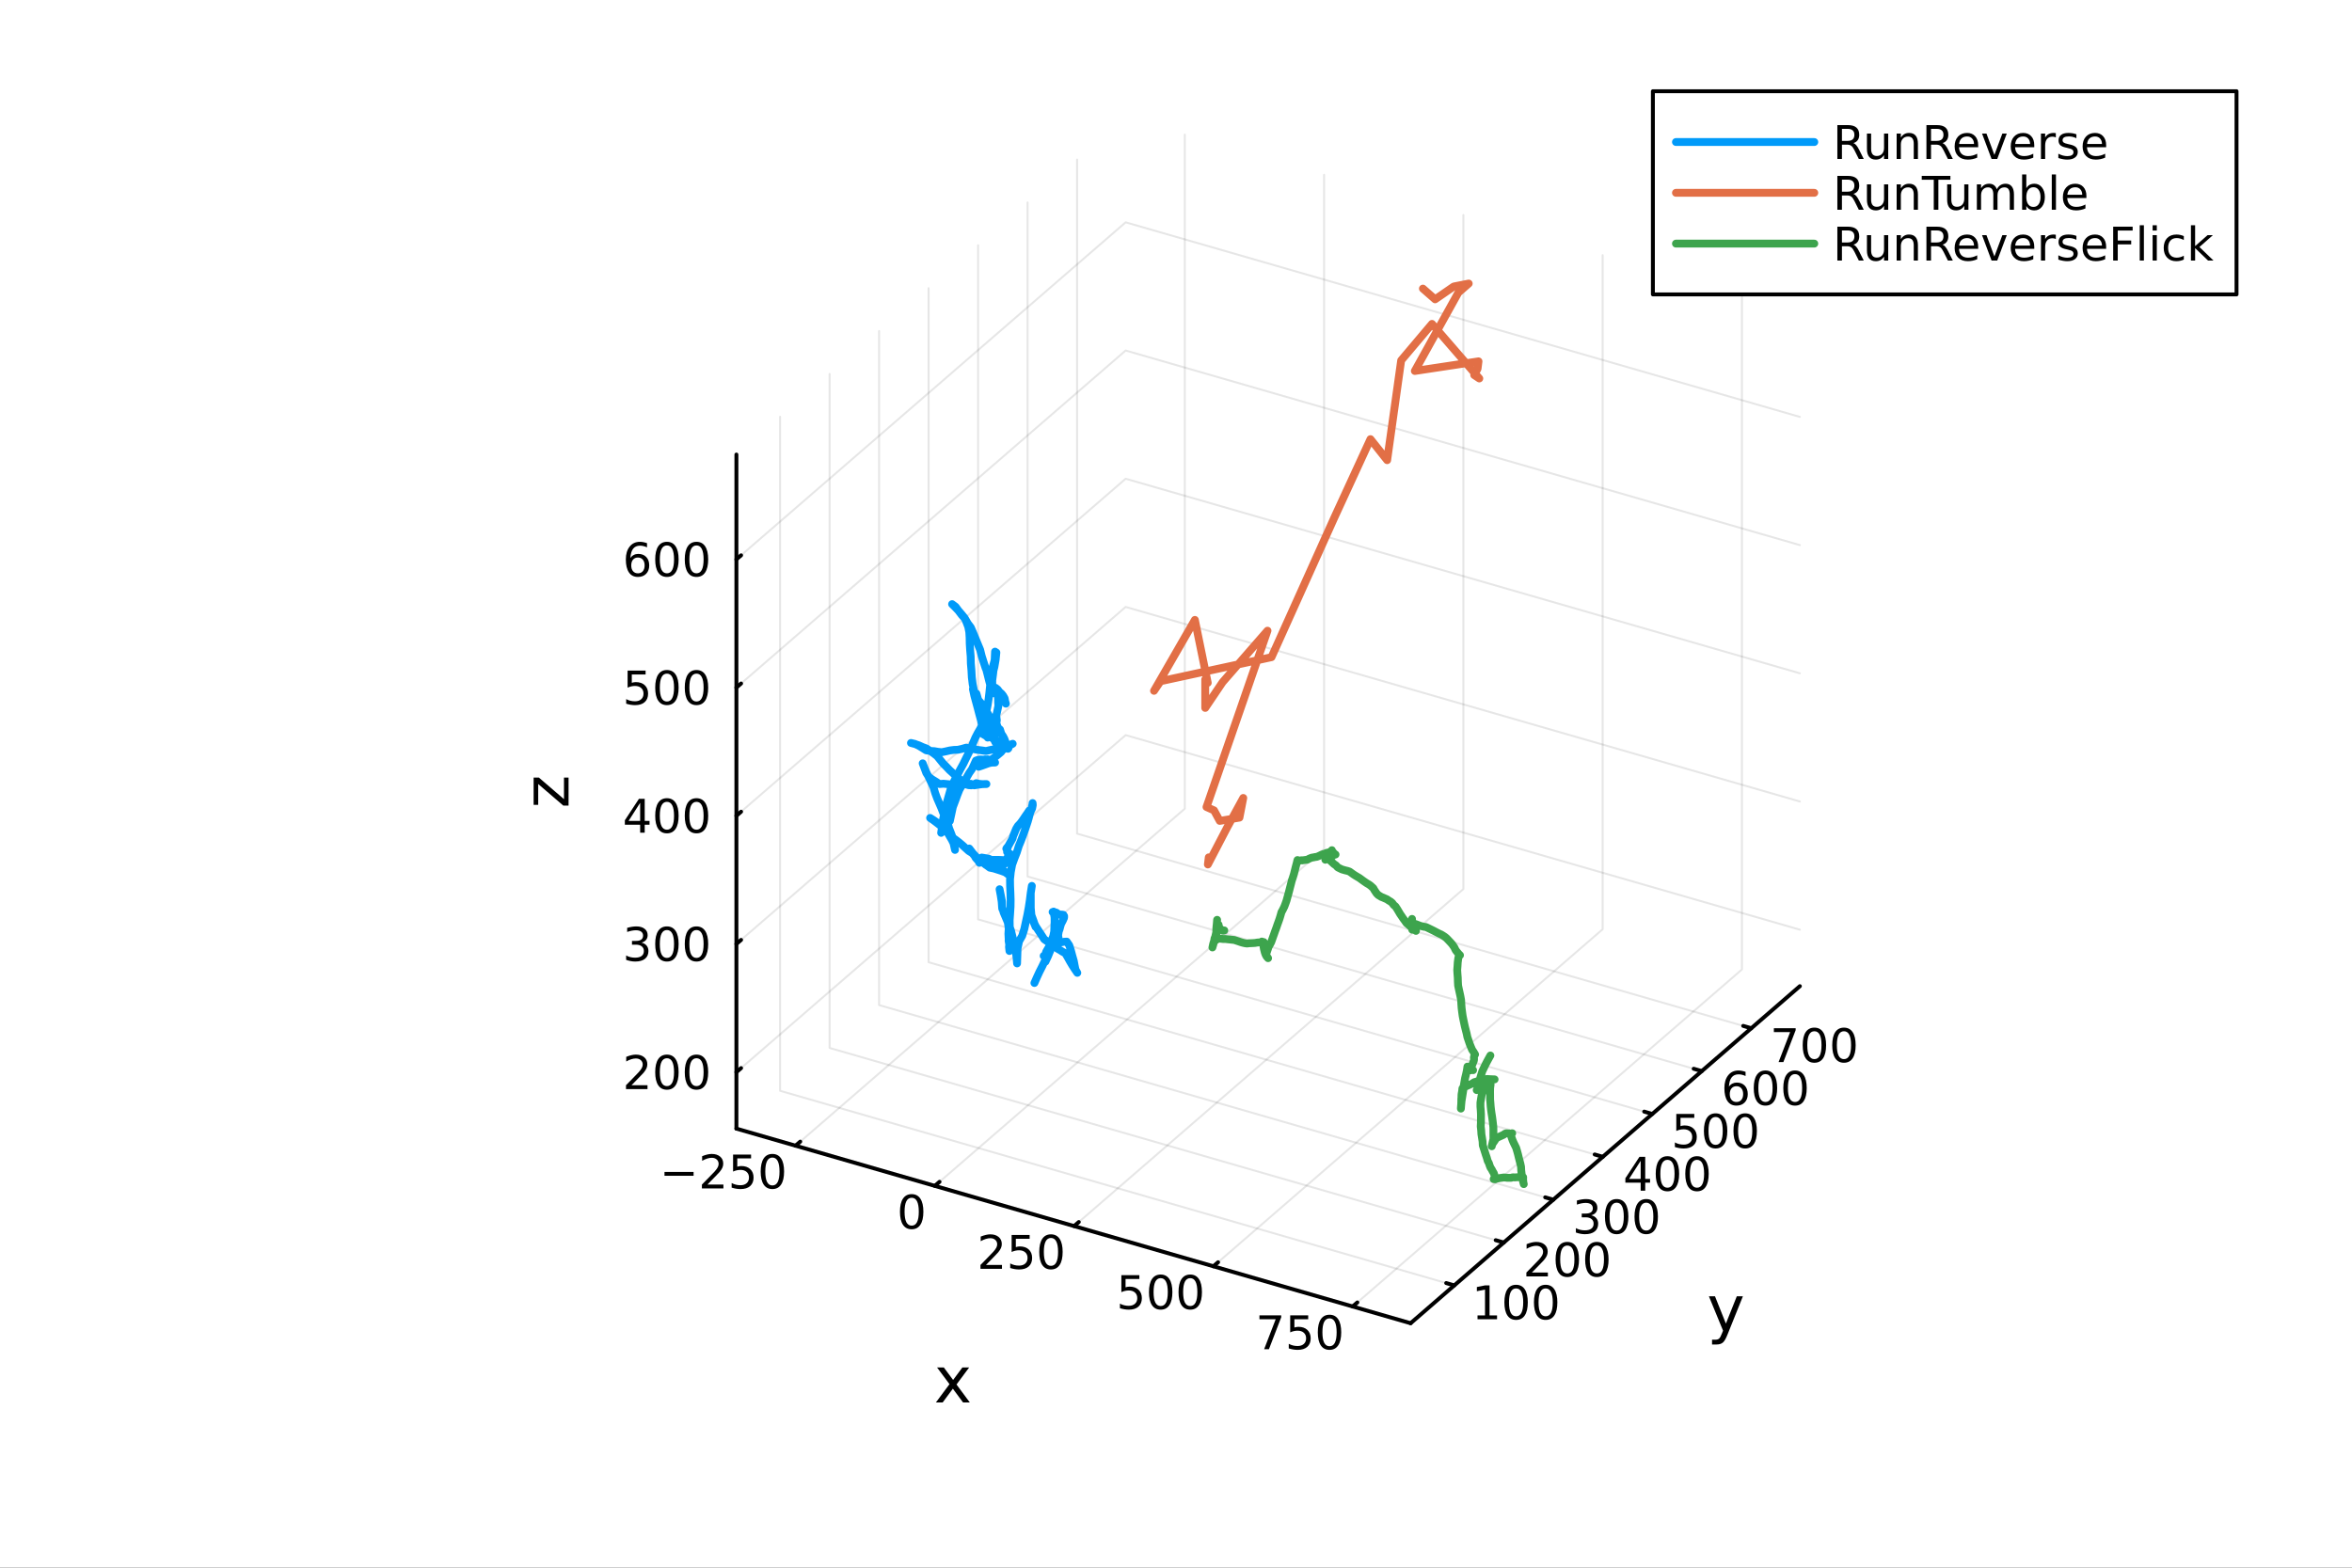 <?xml version="1.0" encoding="utf-8"?>
<svg xmlns="http://www.w3.org/2000/svg" xmlns:xlink="http://www.w3.org/1999/xlink" width="600" height="400" viewBox="0 0 2400 1600">
<rect x="0" y="0" width="2400" height="1600" fill="#333333" stroke="none"/>
<defs>
  <clipPath id="clip700">
    <rect x="0" y="0" width="2400" height="1600"/>
  </clipPath>
</defs>
<path clip-path="url(#clip700)" d="M0 1600 L2400 1600 L2400 0 L0 0  Z" fill="#ffffff" fill-rule="evenodd" fill-opacity="1"/>
<defs>
  <clipPath id="clip701">
    <rect x="480" y="0" width="1681" height="1600"/>
  </clipPath>
</defs>
<defs>
  <clipPath id="clip702">
    <rect x="235" y="47" width="2118" height="1377"/>
  </clipPath>
</defs>
<path clip-path="url(#clip702)" d="M857.584 1444.81 L857.584 1443.06 L858.24 1442.19 L859.377 1442.69 L859.377 1444.44 L858.721 1445.32 L857.584 1444.81  Z" fill="#ffffff" fill-rule="evenodd" fill-opacity="1"/>
<polyline clip-path="url(#clip702)" style="stroke:#000000; stroke-linecap:round; stroke-linejoin:round; stroke-width:2; stroke-opacity:0.1; fill:none" points="811.79,1169.31 1208.99,825.327 1208.99,137.359 "/>
<polyline clip-path="url(#clip702)" style="stroke:#000000; stroke-linecap:round; stroke-linejoin:round; stroke-width:2; stroke-opacity:0.1; fill:none" points="953.913,1210.34 1351.11,866.354 1351.11,178.387 "/>
<polyline clip-path="url(#clip702)" style="stroke:#000000; stroke-linecap:round; stroke-linejoin:round; stroke-width:2; stroke-opacity:0.1; fill:none" points="1096.04,1251.37 1493.24,907.382 1493.24,219.414 "/>
<polyline clip-path="url(#clip702)" style="stroke:#000000; stroke-linecap:round; stroke-linejoin:round; stroke-width:2; stroke-opacity:0.1; fill:none" points="1238.16,1292.39 1635.36,948.409 1635.36,260.442 "/>
<polyline clip-path="url(#clip702)" style="stroke:#000000; stroke-linecap:round; stroke-linejoin:round; stroke-width:2; stroke-opacity:0.1; fill:none" points="1380.28,1333.42 1777.48,989.437 1777.48,301.469 "/>
<polyline clip-path="url(#clip702)" style="stroke:#000000; stroke-linecap:round; stroke-linejoin:round; stroke-width:2; stroke-opacity:0.1; fill:none" points="1483.98,1311.89 796.008,1113.29 796.008,425.32 "/>
<polyline clip-path="url(#clip702)" style="stroke:#000000; stroke-linecap:round; stroke-linejoin:round; stroke-width:2; stroke-opacity:0.1; fill:none" points="1534.49,1268.14 846.519,1069.54 846.519,381.577 "/>
<polyline clip-path="url(#clip702)" style="stroke:#000000; stroke-linecap:round; stroke-linejoin:round; stroke-width:2; stroke-opacity:0.1; fill:none" points="1585,1224.4 897.029,1025.8 897.029,337.833 "/>
<polyline clip-path="url(#clip702)" style="stroke:#000000; stroke-linecap:round; stroke-linejoin:round; stroke-width:2; stroke-opacity:0.1; fill:none" points="1635.51,1180.66 947.54,982.057 947.54,294.089 "/>
<polyline clip-path="url(#clip702)" style="stroke:#000000; stroke-linecap:round; stroke-linejoin:round; stroke-width:2; stroke-opacity:0.1; fill:none" points="1686.02,1136.91 998.051,938.314 998.051,250.346 "/>
<polyline clip-path="url(#clip702)" style="stroke:#000000; stroke-linecap:round; stroke-linejoin:round; stroke-width:2; stroke-opacity:0.1; fill:none" points="1736.53,1093.17 1048.56,894.57 1048.56,206.602 "/>
<polyline clip-path="url(#clip702)" style="stroke:#000000; stroke-linecap:round; stroke-linejoin:round; stroke-width:2; stroke-opacity:0.1; fill:none" points="1787.04,1049.43 1099.07,850.826 1099.07,162.858 "/>
<polyline clip-path="url(#clip702)" style="stroke:#000000; stroke-linecap:round; stroke-linejoin:round; stroke-width:2; stroke-opacity:0.1; fill:none" points="751.436,1094.25 1148.63,750.264 1836.6,948.863 "/>
<polyline clip-path="url(#clip702)" style="stroke:#000000; stroke-linecap:round; stroke-linejoin:round; stroke-width:2; stroke-opacity:0.1; fill:none" points="751.436,963.408 1148.63,619.424 1836.6,818.023 "/>
<polyline clip-path="url(#clip702)" style="stroke:#000000; stroke-linecap:round; stroke-linejoin:round; stroke-width:2; stroke-opacity:0.1; fill:none" points="751.436,832.567 1148.63,488.583 1836.6,687.183 "/>
<polyline clip-path="url(#clip702)" style="stroke:#000000; stroke-linecap:round; stroke-linejoin:round; stroke-width:2; stroke-opacity:0.1; fill:none" points="751.436,701.727 1148.63,357.743 1836.6,556.342 "/>
<polyline clip-path="url(#clip702)" style="stroke:#000000; stroke-linecap:round; stroke-linejoin:round; stroke-width:2; stroke-opacity:0.1; fill:none" points="751.436,570.887 1148.63,226.903 1836.6,425.502 "/>
<polyline clip-path="url(#clip700)" style="stroke:#000000; stroke-linecap:round; stroke-linejoin:round; stroke-width:4; stroke-opacity:1; fill:none" points="751.436,1151.89 1439.4,1350.49 "/>
<polyline clip-path="url(#clip700)" style="stroke:#000000; stroke-linecap:round; stroke-linejoin:round; stroke-width:4; stroke-opacity:1; fill:none" points="811.79,1169.31 816.556,1165.18 "/>
<polyline clip-path="url(#clip700)" style="stroke:#000000; stroke-linecap:round; stroke-linejoin:round; stroke-width:4; stroke-opacity:1; fill:none" points="953.913,1210.34 958.68,1206.21 "/>
<polyline clip-path="url(#clip700)" style="stroke:#000000; stroke-linecap:round; stroke-linejoin:round; stroke-width:4; stroke-opacity:1; fill:none" points="1096.04,1251.37 1100.8,1247.24 "/>
<polyline clip-path="url(#clip700)" style="stroke:#000000; stroke-linecap:round; stroke-linejoin:round; stroke-width:4; stroke-opacity:1; fill:none" points="1238.16,1292.39 1242.93,1288.27 "/>
<polyline clip-path="url(#clip700)" style="stroke:#000000; stroke-linecap:round; stroke-linejoin:round; stroke-width:4; stroke-opacity:1; fill:none" points="1380.28,1333.42 1385.05,1329.29 "/>
<path clip-path="url(#clip700)" d="M678.061 1196.08 L707.737 1196.08 L707.737 1200.02 L678.061 1200.02 L678.061 1196.08 Z" fill="#000000" fill-rule="nonzero" fill-opacity="1" /><path clip-path="url(#clip700)" d="M721.857 1208.98 L738.176 1208.98 L738.176 1212.91 L716.232 1212.91 L716.232 1208.98 Q718.894 1206.22 723.477 1201.59 Q728.084 1196.94 729.264 1195.6 Q731.51 1193.07 732.389 1191.34 Q733.292 1189.58 733.292 1187.89 Q733.292 1185.13 731.348 1183.4 Q729.426 1181.66 726.325 1181.66 Q724.126 1181.66 721.672 1182.42 Q719.241 1183.19 716.464 1184.74 L716.464 1180.02 Q719.288 1178.88 721.741 1178.3 Q724.195 1177.73 726.232 1177.73 Q731.602 1177.73 734.797 1180.41 Q737.991 1183.1 737.991 1187.59 Q737.991 1189.72 737.181 1191.64 Q736.394 1193.54 734.287 1196.13 Q733.709 1196.8 730.607 1200.02 Q727.505 1203.21 721.857 1208.98 Z" fill="#000000" fill-rule="nonzero" fill-opacity="1" /><path clip-path="url(#clip700)" d="M748.037 1178.35 L766.394 1178.35 L766.394 1182.29 L752.32 1182.29 L752.32 1190.76 Q753.338 1190.41 754.357 1190.25 Q755.375 1190.06 756.394 1190.06 Q762.181 1190.06 765.56 1193.23 Q768.94 1196.41 768.94 1201.82 Q768.94 1207.4 765.468 1210.5 Q761.996 1213.58 755.676 1213.58 Q753.5 1213.58 751.232 1213.21 Q748.986 1212.84 746.579 1212.1 L746.579 1207.4 Q748.662 1208.54 750.885 1209.09 Q753.107 1209.65 755.584 1209.65 Q759.588 1209.65 761.926 1207.54 Q764.264 1205.43 764.264 1201.82 Q764.264 1198.21 761.926 1196.11 Q759.588 1194 755.584 1194 Q753.709 1194 751.834 1194.42 Q749.982 1194.83 748.037 1195.71 L748.037 1178.35 Z" fill="#000000" fill-rule="nonzero" fill-opacity="1" /><path clip-path="url(#clip700)" d="M788.153 1181.43 Q784.542 1181.43 782.713 1184.99 Q780.908 1188.54 780.908 1195.67 Q780.908 1202.77 782.713 1206.34 Q784.542 1209.88 788.153 1209.88 Q791.787 1209.88 793.593 1206.34 Q795.421 1202.77 795.421 1195.67 Q795.421 1188.54 793.593 1184.99 Q791.787 1181.43 788.153 1181.43 M788.153 1177.73 Q793.963 1177.73 797.019 1182.33 Q800.097 1186.92 800.097 1195.67 Q800.097 1204.39 797.019 1209 Q793.963 1213.58 788.153 1213.58 Q782.343 1213.58 779.264 1209 Q776.209 1204.39 776.209 1195.67 Q776.209 1186.92 779.264 1182.33 Q782.343 1177.73 788.153 1177.73 Z" fill="#000000" fill-rule="nonzero" fill-opacity="1" /><path clip-path="url(#clip700)" d="M930.276 1222.46 Q926.665 1222.46 924.837 1226.02 Q923.031 1229.56 923.031 1236.69 Q923.031 1243.8 924.837 1247.36 Q926.665 1250.91 930.276 1250.91 Q933.911 1250.91 935.716 1247.36 Q937.545 1243.8 937.545 1236.69 Q937.545 1229.56 935.716 1226.02 Q933.911 1222.46 930.276 1222.46 M930.276 1218.75 Q936.087 1218.75 939.142 1223.36 Q942.221 1227.94 942.221 1236.69 Q942.221 1245.42 939.142 1250.03 Q936.087 1254.61 930.276 1254.61 Q924.466 1254.61 921.388 1250.03 Q918.332 1245.42 918.332 1236.69 Q918.332 1227.94 921.388 1223.36 Q924.466 1218.75 930.276 1218.75 Z" fill="#000000" fill-rule="nonzero" fill-opacity="1" /><path clip-path="url(#clip700)" d="M1006.1 1291.03 L1022.42 1291.03 L1022.42 1294.97 L1000.48 1294.97 L1000.48 1291.03 Q1003.14 1288.28 1007.72 1283.65 Q1012.33 1278.99 1013.51 1277.65 Q1015.76 1275.13 1016.64 1273.39 Q1017.54 1271.63 1017.54 1269.94 Q1017.54 1267.19 1015.59 1265.45 Q1013.67 1263.72 1010.57 1263.72 Q1008.37 1263.72 1005.92 1264.48 Q1003.49 1265.24 1000.71 1266.79 L1000.71 1262.07 Q1003.53 1260.94 1005.99 1260.36 Q1008.44 1259.78 1010.48 1259.78 Q1015.85 1259.78 1019.04 1262.47 Q1022.24 1265.15 1022.24 1269.64 Q1022.24 1271.77 1021.43 1273.69 Q1020.64 1275.59 1018.53 1278.18 Q1017.96 1278.85 1014.85 1282.07 Q1011.75 1285.27 1006.1 1291.03 Z" fill="#000000" fill-rule="nonzero" fill-opacity="1" /><path clip-path="url(#clip700)" d="M1032.28 1260.41 L1050.64 1260.41 L1050.64 1264.34 L1036.57 1264.34 L1036.57 1272.81 Q1037.59 1272.47 1038.6 1272.3 Q1039.62 1272.12 1040.64 1272.12 Q1046.43 1272.12 1049.81 1275.29 Q1053.19 1278.46 1053.19 1283.88 Q1053.19 1289.46 1049.71 1292.56 Q1046.24 1295.64 1039.92 1295.64 Q1037.75 1295.64 1035.48 1295.27 Q1033.23 1294.9 1030.83 1294.16 L1030.83 1289.46 Q1032.91 1290.59 1035.13 1291.15 Q1037.35 1291.7 1039.83 1291.7 Q1043.84 1291.7 1046.17 1289.6 Q1048.51 1287.49 1048.51 1283.88 Q1048.51 1280.27 1046.17 1278.16 Q1043.84 1276.05 1039.83 1276.05 Q1037.96 1276.05 1036.08 1276.47 Q1034.23 1276.89 1032.28 1277.77 L1032.28 1260.41 Z" fill="#000000" fill-rule="nonzero" fill-opacity="1" /><path clip-path="url(#clip700)" d="M1072.4 1263.48 Q1068.79 1263.48 1066.96 1267.05 Q1065.15 1270.59 1065.15 1277.72 Q1065.15 1284.83 1066.96 1288.39 Q1068.79 1291.93 1072.4 1291.93 Q1076.03 1291.93 1077.84 1288.39 Q1079.67 1284.83 1079.67 1277.72 Q1079.67 1270.59 1077.84 1267.05 Q1076.03 1263.48 1072.4 1263.48 M1072.4 1259.78 Q1078.21 1259.78 1081.27 1264.39 Q1084.34 1268.97 1084.34 1277.72 Q1084.34 1286.45 1081.27 1291.05 Q1078.21 1295.64 1072.4 1295.64 Q1066.59 1295.64 1063.51 1291.05 Q1060.46 1286.45 1060.46 1277.72 Q1060.46 1268.97 1063.51 1264.39 Q1066.59 1259.78 1072.4 1259.78 Z" fill="#000000" fill-rule="nonzero" fill-opacity="1" /><path clip-path="url(#clip700)" d="M1144.25 1301.43 L1162.6 1301.43 L1162.6 1305.37 L1148.53 1305.37 L1148.53 1313.84 Q1149.55 1313.49 1150.57 1313.33 Q1151.58 1313.15 1152.6 1313.15 Q1158.39 1313.15 1161.77 1316.32 Q1165.15 1319.49 1165.15 1324.91 Q1165.15 1330.48 1161.68 1333.59 Q1158.2 1336.66 1151.88 1336.66 Q1149.71 1336.66 1147.44 1336.29 Q1145.19 1335.92 1142.79 1335.18 L1142.79 1330.48 Q1144.87 1331.62 1147.09 1332.17 Q1149.32 1332.73 1151.79 1332.73 Q1155.8 1332.73 1158.13 1330.62 Q1160.47 1328.52 1160.47 1324.91 Q1160.47 1321.29 1158.13 1319.19 Q1155.8 1317.08 1151.79 1317.08 Q1149.92 1317.08 1148.04 1317.5 Q1146.19 1317.91 1144.25 1318.79 L1144.25 1301.43 Z" fill="#000000" fill-rule="nonzero" fill-opacity="1" /><path clip-path="url(#clip700)" d="M1184.36 1304.51 Q1180.75 1304.51 1178.92 1308.08 Q1177.12 1311.62 1177.12 1318.75 Q1177.12 1325.85 1178.92 1329.42 Q1180.75 1332.96 1184.36 1332.96 Q1188 1332.96 1189.8 1329.42 Q1191.63 1325.85 1191.63 1318.75 Q1191.63 1311.62 1189.8 1308.08 Q1188 1304.51 1184.36 1304.51 M1184.36 1300.81 Q1190.17 1300.81 1193.23 1305.41 Q1196.31 1310 1196.31 1318.75 Q1196.31 1327.47 1193.23 1332.08 Q1190.17 1336.66 1184.36 1336.66 Q1178.55 1336.66 1175.47 1332.08 Q1172.42 1327.47 1172.42 1318.75 Q1172.42 1310 1175.47 1305.41 Q1178.55 1300.81 1184.36 1300.81 Z" fill="#000000" fill-rule="nonzero" fill-opacity="1" /><path clip-path="url(#clip700)" d="M1214.52 1304.51 Q1210.91 1304.51 1209.08 1308.08 Q1207.28 1311.62 1207.28 1318.75 Q1207.28 1325.85 1209.08 1329.42 Q1210.91 1332.96 1214.52 1332.96 Q1218.16 1332.96 1219.96 1329.42 Q1221.79 1325.85 1221.79 1318.75 Q1221.79 1311.62 1219.96 1308.08 Q1218.16 1304.51 1214.52 1304.51 M1214.52 1300.81 Q1220.33 1300.81 1223.39 1305.41 Q1226.47 1310 1226.47 1318.75 Q1226.47 1327.47 1223.39 1332.08 Q1220.33 1336.66 1214.52 1336.66 Q1208.71 1336.66 1205.63 1332.08 Q1202.58 1327.47 1202.58 1318.75 Q1202.58 1310 1205.63 1305.41 Q1208.71 1300.81 1214.52 1300.81 Z" fill="#000000" fill-rule="nonzero" fill-opacity="1" /><path clip-path="url(#clip700)" d="M1285.14 1342.46 L1307.36 1342.46 L1307.36 1344.45 L1294.82 1377.02 L1289.93 1377.02 L1301.74 1346.4 L1285.14 1346.4 L1285.14 1342.46 Z" fill="#000000" fill-rule="nonzero" fill-opacity="1" /><path clip-path="url(#clip700)" d="M1316.53 1342.46 L1334.89 1342.46 L1334.89 1346.4 L1320.81 1346.4 L1320.81 1354.87 Q1321.83 1354.52 1322.85 1354.36 Q1323.87 1354.17 1324.89 1354.17 Q1330.67 1354.17 1334.05 1357.34 Q1337.43 1360.52 1337.43 1365.93 Q1337.43 1371.51 1333.96 1374.61 Q1330.49 1377.69 1324.17 1377.69 Q1321.99 1377.69 1319.73 1377.32 Q1317.48 1376.95 1315.07 1376.21 L1315.07 1371.51 Q1317.16 1372.65 1319.38 1373.2 Q1321.6 1373.76 1324.08 1373.76 Q1328.08 1373.76 1330.42 1371.65 Q1332.76 1369.54 1332.76 1365.93 Q1332.76 1362.32 1330.42 1360.22 Q1328.08 1358.11 1324.08 1358.11 Q1322.2 1358.11 1320.33 1358.53 Q1318.48 1358.94 1316.53 1359.82 L1316.53 1342.46 Z" fill="#000000" fill-rule="nonzero" fill-opacity="1" /><path clip-path="url(#clip700)" d="M1356.65 1345.54 Q1353.04 1345.54 1351.21 1349.1 Q1349.4 1352.65 1349.4 1359.78 Q1349.4 1366.88 1351.21 1370.45 Q1353.04 1373.99 1356.65 1373.99 Q1360.28 1373.99 1362.09 1370.45 Q1363.92 1366.88 1363.92 1359.78 Q1363.92 1352.65 1362.09 1349.1 Q1360.28 1345.54 1356.65 1345.54 M1356.65 1341.84 Q1362.46 1341.84 1365.51 1346.44 Q1368.59 1351.03 1368.59 1359.78 Q1368.59 1368.5 1365.51 1373.11 Q1362.46 1377.69 1356.65 1377.69 Q1350.84 1377.69 1347.76 1373.11 Q1344.7 1368.5 1344.7 1359.78 Q1344.7 1351.03 1347.76 1346.44 Q1350.84 1341.84 1356.65 1341.84 Z" fill="#000000" fill-rule="nonzero" fill-opacity="1" /><path clip-path="url(#clip700)" d="M988.915 1395.68 L976.024 1413.03 L989.583 1431.33 L982.676 1431.33 L972.3 1417.33 L961.924 1431.33 L955.017 1431.33 L968.863 1412.68 L956.195 1395.68 L963.102 1395.68 L972.555 1408.38 L982.008 1395.68 L988.915 1395.68 Z" fill="#000000" fill-rule="nonzero" fill-opacity="1" /><polyline clip-path="url(#clip700)" style="stroke:#000000; stroke-linecap:round; stroke-linejoin:round; stroke-width:4; stroke-opacity:1; fill:none" points="1439.4,1350.49 1836.6,1006.5 "/>
<polyline clip-path="url(#clip700)" style="stroke:#000000; stroke-linecap:round; stroke-linejoin:round; stroke-width:4; stroke-opacity:1; fill:none" points="1483.98,1311.89 1475.72,1309.5 "/>
<polyline clip-path="url(#clip700)" style="stroke:#000000; stroke-linecap:round; stroke-linejoin:round; stroke-width:4; stroke-opacity:1; fill:none" points="1534.49,1268.14 1526.23,1265.76 "/>
<polyline clip-path="url(#clip700)" style="stroke:#000000; stroke-linecap:round; stroke-linejoin:round; stroke-width:4; stroke-opacity:1; fill:none" points="1585,1224.4 1576.74,1222.02 "/>
<polyline clip-path="url(#clip700)" style="stroke:#000000; stroke-linecap:round; stroke-linejoin:round; stroke-width:4; stroke-opacity:1; fill:none" points="1635.51,1180.66 1627.25,1178.27 "/>
<polyline clip-path="url(#clip700)" style="stroke:#000000; stroke-linecap:round; stroke-linejoin:round; stroke-width:4; stroke-opacity:1; fill:none" points="1686.02,1136.91 1677.76,1134.53 "/>
<polyline clip-path="url(#clip700)" style="stroke:#000000; stroke-linecap:round; stroke-linejoin:round; stroke-width:4; stroke-opacity:1; fill:none" points="1736.53,1093.17 1728.27,1090.79 "/>
<polyline clip-path="url(#clip700)" style="stroke:#000000; stroke-linecap:round; stroke-linejoin:round; stroke-width:4; stroke-opacity:1; fill:none" points="1787.04,1049.43 1778.79,1047.04 "/>
<path clip-path="url(#clip700)" d="M1507.68 1342.52 L1515.32 1342.52 L1515.32 1316.15 L1507.01 1317.82 L1507.01 1313.56 L1515.28 1311.89 L1519.95 1311.89 L1519.95 1342.52 L1527.59 1342.52 L1527.59 1346.45 L1507.68 1346.45 L1507.68 1342.52 Z" fill="#000000" fill-rule="nonzero" fill-opacity="1" /><path clip-path="url(#clip700)" d="M1547.03 1314.97 Q1543.42 1314.97 1541.6 1318.54 Q1539.79 1322.08 1539.79 1329.21 Q1539.79 1336.31 1541.6 1339.88 Q1543.42 1343.42 1547.03 1343.42 Q1550.67 1343.42 1552.47 1339.88 Q1554.3 1336.31 1554.3 1329.21 Q1554.3 1322.08 1552.47 1318.54 Q1550.67 1314.97 1547.03 1314.97 M1547.03 1311.27 Q1552.84 1311.27 1555.9 1315.87 Q1558.98 1320.46 1558.98 1329.21 Q1558.98 1337.93 1555.9 1342.54 Q1552.84 1347.12 1547.03 1347.12 Q1541.22 1347.12 1538.15 1342.54 Q1535.09 1337.93 1535.09 1329.21 Q1535.09 1320.46 1538.15 1315.87 Q1541.22 1311.27 1547.03 1311.27 Z" fill="#000000" fill-rule="nonzero" fill-opacity="1" /><path clip-path="url(#clip700)" d="M1577.2 1314.97 Q1573.59 1314.97 1571.76 1318.54 Q1569.95 1322.08 1569.95 1329.21 Q1569.95 1336.31 1571.76 1339.88 Q1573.59 1343.42 1577.2 1343.42 Q1580.83 1343.42 1582.64 1339.88 Q1584.47 1336.31 1584.47 1329.21 Q1584.47 1322.08 1582.64 1318.54 Q1580.83 1314.97 1577.2 1314.97 M1577.2 1311.27 Q1583.01 1311.27 1586.06 1315.87 Q1589.14 1320.46 1589.14 1329.21 Q1589.14 1337.93 1586.06 1342.54 Q1583.01 1347.12 1577.2 1347.12 Q1571.39 1347.12 1568.31 1342.54 Q1565.25 1337.93 1565.25 1329.21 Q1565.25 1320.46 1568.31 1315.87 Q1571.39 1311.27 1577.2 1311.27 Z" fill="#000000" fill-rule="nonzero" fill-opacity="1" /><path clip-path="url(#clip700)" d="M1563.15 1298.77 L1579.47 1298.77 L1579.47 1302.71 L1557.52 1302.71 L1557.52 1298.77 Q1560.18 1296.02 1564.77 1291.39 Q1569.37 1286.74 1570.56 1285.39 Q1572.8 1282.87 1573.68 1281.13 Q1574.58 1279.38 1574.58 1277.69 Q1574.58 1274.93 1572.64 1273.19 Q1570.72 1271.46 1567.62 1271.46 Q1565.42 1271.46 1562.96 1272.22 Q1560.53 1272.99 1557.75 1274.54 L1557.75 1269.82 Q1560.58 1268.68 1563.03 1268.1 Q1565.49 1267.52 1567.52 1267.52 Q1572.89 1267.52 1576.09 1270.21 Q1579.28 1272.89 1579.28 1277.38 Q1579.28 1279.51 1578.47 1281.44 Q1577.68 1283.33 1575.58 1285.93 Q1575 1286.6 1571.9 1289.82 Q1568.8 1293.01 1563.15 1298.77 Z" fill="#000000" fill-rule="nonzero" fill-opacity="1" /><path clip-path="url(#clip700)" d="M1599.28 1271.23 Q1595.67 1271.23 1593.84 1274.79 Q1592.04 1278.33 1592.04 1285.46 Q1592.04 1292.57 1593.84 1296.13 Q1595.67 1299.68 1599.28 1299.68 Q1602.92 1299.68 1604.72 1296.13 Q1606.55 1292.57 1606.55 1285.46 Q1606.55 1278.33 1604.72 1274.79 Q1602.92 1271.23 1599.28 1271.23 M1599.28 1267.52 Q1605.09 1267.52 1608.15 1272.13 Q1611.23 1276.71 1611.23 1285.46 Q1611.23 1294.19 1608.15 1298.8 Q1605.09 1303.38 1599.28 1303.38 Q1593.47 1303.38 1590.39 1298.8 Q1587.34 1294.19 1587.34 1285.46 Q1587.34 1276.71 1590.39 1272.13 Q1593.47 1267.52 1599.28 1267.52 Z" fill="#000000" fill-rule="nonzero" fill-opacity="1" /><path clip-path="url(#clip700)" d="M1629.44 1271.23 Q1625.83 1271.23 1624 1274.79 Q1622.2 1278.33 1622.2 1285.46 Q1622.2 1292.57 1624 1296.13 Q1625.83 1299.68 1629.44 1299.68 Q1633.08 1299.68 1634.88 1296.13 Q1636.71 1292.57 1636.71 1285.46 Q1636.71 1278.33 1634.88 1274.79 Q1633.08 1271.23 1629.44 1271.23 M1629.44 1267.52 Q1635.25 1267.52 1638.31 1272.13 Q1641.39 1276.71 1641.39 1285.46 Q1641.39 1294.19 1638.31 1298.8 Q1635.25 1303.38 1629.44 1303.38 Q1623.63 1303.38 1620.55 1298.8 Q1617.5 1294.19 1617.5 1285.46 Q1617.5 1276.71 1620.55 1272.13 Q1623.63 1267.52 1629.44 1267.52 Z" fill="#000000" fill-rule="nonzero" fill-opacity="1" /><path clip-path="url(#clip700)" d="M1623.66 1240.33 Q1627.02 1241.05 1628.89 1243.32 Q1630.79 1245.59 1630.79 1248.92 Q1630.79 1254.03 1627.27 1256.84 Q1623.75 1259.64 1617.27 1259.64 Q1615.09 1259.64 1612.78 1259.2 Q1610.49 1258.78 1608.03 1257.92 L1608.03 1253.41 Q1609.98 1254.54 1612.29 1255.12 Q1614.61 1255.7 1617.13 1255.7 Q1621.53 1255.7 1623.82 1253.96 Q1626.14 1252.23 1626.14 1248.92 Q1626.14 1245.86 1623.98 1244.15 Q1621.85 1242.41 1618.03 1242.41 L1614.01 1242.41 L1614.01 1238.57 L1618.22 1238.57 Q1621.67 1238.57 1623.5 1237.21 Q1625.33 1235.82 1625.33 1233.22 Q1625.33 1230.56 1623.43 1229.15 Q1621.55 1227.72 1618.03 1227.72 Q1616.11 1227.72 1613.91 1228.13 Q1611.71 1228.55 1609.08 1229.43 L1609.08 1225.26 Q1611.74 1224.52 1614.05 1224.15 Q1616.39 1223.78 1618.45 1223.78 Q1623.77 1223.78 1626.88 1226.21 Q1629.98 1228.62 1629.98 1232.74 Q1629.98 1235.61 1628.33 1237.6 Q1626.69 1239.57 1623.66 1240.33 Z" fill="#000000" fill-rule="nonzero" fill-opacity="1" /><path clip-path="url(#clip700)" d="M1649.65 1227.48 Q1646.04 1227.48 1644.21 1231.05 Q1642.41 1234.59 1642.41 1241.72 Q1642.41 1248.83 1644.21 1252.39 Q1646.04 1255.93 1649.65 1255.93 Q1653.29 1255.93 1655.09 1252.39 Q1656.92 1248.83 1656.92 1241.72 Q1656.92 1234.59 1655.09 1231.05 Q1653.29 1227.48 1649.65 1227.48 M1649.65 1223.78 Q1655.46 1223.78 1658.52 1228.39 Q1661.6 1232.97 1661.6 1241.72 Q1661.6 1250.45 1658.52 1255.05 Q1655.46 1259.64 1649.65 1259.64 Q1643.84 1259.64 1640.76 1255.05 Q1637.71 1250.45 1637.71 1241.72 Q1637.71 1232.97 1640.76 1228.39 Q1643.84 1223.78 1649.65 1223.78 Z" fill="#000000" fill-rule="nonzero" fill-opacity="1" /><path clip-path="url(#clip700)" d="M1679.82 1227.48 Q1676.2 1227.48 1674.38 1231.05 Q1672.57 1234.59 1672.57 1241.72 Q1672.57 1248.83 1674.38 1252.39 Q1676.2 1255.93 1679.82 1255.93 Q1683.45 1255.93 1685.26 1252.39 Q1687.08 1248.83 1687.08 1241.72 Q1687.08 1234.59 1685.26 1231.05 Q1683.45 1227.48 1679.82 1227.48 M1679.82 1223.78 Q1685.63 1223.78 1688.68 1228.39 Q1691.76 1232.97 1691.76 1241.72 Q1691.76 1250.45 1688.68 1255.05 Q1685.63 1259.64 1679.82 1259.64 Q1674.01 1259.64 1670.93 1255.05 Q1667.87 1250.45 1667.87 1241.72 Q1667.87 1232.97 1670.93 1228.39 Q1674.01 1223.78 1679.82 1223.78 Z" fill="#000000" fill-rule="nonzero" fill-opacity="1" /><path clip-path="url(#clip700)" d="M1674.15 1184.74 L1662.34 1203.18 L1674.15 1203.18 L1674.15 1184.74 M1672.92 1180.66 L1678.8 1180.66 L1678.8 1203.18 L1683.73 1203.18 L1683.73 1207.07 L1678.8 1207.07 L1678.8 1215.22 L1674.15 1215.22 L1674.15 1207.07 L1658.54 1207.07 L1658.54 1202.56 L1672.92 1180.66 Z" fill="#000000" fill-rule="nonzero" fill-opacity="1" /><path clip-path="url(#clip700)" d="M1701.46 1183.74 Q1697.85 1183.74 1696.02 1187.3 Q1694.22 1190.85 1694.22 1197.98 Q1694.22 1205.08 1696.02 1208.65 Q1697.85 1212.19 1701.46 1212.19 Q1705.1 1212.19 1706.9 1208.65 Q1708.73 1205.08 1708.73 1197.98 Q1708.73 1190.85 1706.9 1187.3 Q1705.1 1183.74 1701.46 1183.74 M1701.46 1180.04 Q1707.27 1180.04 1710.33 1184.64 Q1713.41 1189.23 1713.41 1197.98 Q1713.41 1206.7 1710.33 1211.31 Q1707.27 1215.89 1701.46 1215.89 Q1695.65 1215.89 1692.57 1211.31 Q1689.52 1206.7 1689.52 1197.98 Q1689.52 1189.23 1692.57 1184.64 Q1695.65 1180.04 1701.46 1180.04 Z" fill="#000000" fill-rule="nonzero" fill-opacity="1" /><path clip-path="url(#clip700)" d="M1731.62 1183.74 Q1728.01 1183.74 1726.18 1187.3 Q1724.38 1190.85 1724.38 1197.98 Q1724.38 1205.08 1726.18 1208.65 Q1728.01 1212.19 1731.62 1212.19 Q1735.26 1212.19 1737.06 1208.65 Q1738.89 1205.08 1738.89 1197.98 Q1738.89 1190.85 1737.06 1187.3 Q1735.26 1183.74 1731.62 1183.74 M1731.62 1180.04 Q1737.43 1180.04 1740.49 1184.64 Q1743.57 1189.23 1743.57 1197.98 Q1743.57 1206.7 1740.49 1211.31 Q1737.43 1215.89 1731.62 1215.89 Q1725.81 1215.89 1722.73 1211.31 Q1719.68 1206.7 1719.68 1197.98 Q1719.68 1189.23 1722.73 1184.64 Q1725.81 1180.04 1731.62 1180.04 Z" fill="#000000" fill-rule="nonzero" fill-opacity="1" /><path clip-path="url(#clip700)" d="M1710.51 1136.92 L1728.87 1136.92 L1728.87 1140.85 L1714.8 1140.85 L1714.8 1149.32 Q1715.81 1148.98 1716.83 1148.82 Q1717.85 1148.63 1718.87 1148.63 Q1724.66 1148.63 1728.04 1151.8 Q1731.42 1154.97 1731.42 1160.39 Q1731.42 1165.97 1727.94 1169.07 Q1724.47 1172.15 1718.15 1172.15 Q1715.98 1172.15 1713.71 1171.78 Q1711.46 1171.41 1709.06 1170.67 L1709.06 1165.97 Q1711.14 1167.1 1713.36 1167.66 Q1715.58 1168.21 1718.06 1168.21 Q1722.06 1168.21 1724.4 1166.11 Q1726.74 1164 1726.74 1160.39 Q1726.74 1156.78 1724.4 1154.67 Q1722.06 1152.57 1718.06 1152.57 Q1716.18 1152.57 1714.31 1152.98 Q1712.46 1153.4 1710.51 1154.28 L1710.51 1136.92 Z" fill="#000000" fill-rule="nonzero" fill-opacity="1" /><path clip-path="url(#clip700)" d="M1750.63 1140 Q1747.02 1140 1745.19 1143.56 Q1743.38 1147.1 1743.38 1154.23 Q1743.38 1161.34 1745.19 1164.9 Q1747.02 1168.45 1750.63 1168.45 Q1754.26 1168.45 1756.07 1164.9 Q1757.9 1161.34 1757.9 1154.23 Q1757.9 1147.1 1756.07 1143.56 Q1754.26 1140 1750.63 1140 M1750.63 1136.29 Q1756.44 1136.29 1759.49 1140.9 Q1762.57 1145.48 1762.57 1154.23 Q1762.57 1162.96 1759.49 1167.57 Q1756.44 1172.15 1750.63 1172.15 Q1744.82 1172.15 1741.74 1167.57 Q1738.68 1162.96 1738.68 1154.23 Q1738.68 1145.48 1741.74 1140.9 Q1744.82 1136.29 1750.63 1136.29 Z" fill="#000000" fill-rule="nonzero" fill-opacity="1" /><path clip-path="url(#clip700)" d="M1780.79 1140 Q1777.18 1140 1775.35 1143.56 Q1773.55 1147.1 1773.55 1154.23 Q1773.55 1161.34 1775.35 1164.9 Q1777.18 1168.45 1780.79 1168.45 Q1784.43 1168.45 1786.23 1164.9 Q1788.06 1161.34 1788.06 1154.23 Q1788.06 1147.1 1786.23 1143.56 Q1784.43 1140 1780.79 1140 M1780.79 1136.29 Q1786.6 1136.29 1789.66 1140.9 Q1792.74 1145.48 1792.74 1154.23 Q1792.74 1162.96 1789.66 1167.57 Q1786.6 1172.15 1780.79 1172.15 Q1774.98 1172.15 1771.9 1167.57 Q1768.85 1162.96 1768.85 1154.23 Q1768.85 1145.48 1771.9 1140.9 Q1774.98 1136.29 1780.79 1136.29 Z" fill="#000000" fill-rule="nonzero" fill-opacity="1" /><path clip-path="url(#clip700)" d="M1771.9 1108.59 Q1768.76 1108.59 1766.9 1110.74 Q1765.08 1112.9 1765.08 1116.65 Q1765.08 1120.37 1766.9 1122.55 Q1768.76 1124.7 1771.9 1124.7 Q1775.05 1124.7 1776.88 1122.55 Q1778.73 1120.37 1778.73 1116.65 Q1778.73 1112.9 1776.88 1110.74 Q1775.05 1108.59 1771.9 1108.59 M1781.19 1093.94 L1781.19 1098.2 Q1779.43 1097.36 1777.62 1096.92 Q1775.84 1096.48 1774.08 1096.48 Q1769.45 1096.48 1767 1099.61 Q1764.57 1102.73 1764.22 1109.05 Q1765.58 1107.04 1767.64 1105.97 Q1769.71 1104.89 1772.18 1104.89 Q1777.39 1104.89 1780.4 1108.06 Q1783.43 1111.21 1783.43 1116.65 Q1783.43 1121.97 1780.28 1125.19 Q1777.14 1128.41 1771.9 1128.41 Q1765.91 1128.41 1762.74 1123.82 Q1759.57 1119.22 1759.57 1110.49 Q1759.57 1102.29 1763.46 1097.43 Q1767.34 1092.55 1773.89 1092.55 Q1775.65 1092.55 1777.44 1092.9 Q1779.24 1093.24 1781.19 1093.94 Z" fill="#000000" fill-rule="nonzero" fill-opacity="1" /><path clip-path="url(#clip700)" d="M1801.49 1096.25 Q1797.88 1096.25 1796.05 1099.82 Q1794.24 1103.36 1794.24 1110.49 Q1794.24 1117.59 1796.05 1121.16 Q1797.88 1124.7 1801.49 1124.7 Q1805.12 1124.7 1806.93 1121.16 Q1808.76 1117.59 1808.76 1110.49 Q1808.76 1103.36 1806.93 1099.82 Q1805.12 1096.25 1801.49 1096.25 M1801.49 1092.55 Q1807.3 1092.55 1810.35 1097.16 Q1813.43 1101.74 1813.43 1110.49 Q1813.43 1119.22 1810.35 1123.82 Q1807.3 1128.41 1801.49 1128.41 Q1795.68 1128.41 1792.6 1123.82 Q1789.54 1119.22 1789.54 1110.49 Q1789.54 1101.74 1792.6 1097.16 Q1795.68 1092.55 1801.49 1092.55 Z" fill="#000000" fill-rule="nonzero" fill-opacity="1" /><path clip-path="url(#clip700)" d="M1831.65 1096.25 Q1828.04 1096.25 1826.21 1099.82 Q1824.4 1103.36 1824.4 1110.49 Q1824.4 1117.59 1826.21 1121.16 Q1828.04 1124.7 1831.65 1124.7 Q1835.28 1124.7 1837.09 1121.16 Q1838.92 1117.59 1838.92 1110.49 Q1838.92 1103.36 1837.09 1099.82 Q1835.28 1096.25 1831.65 1096.25 M1831.65 1092.55 Q1837.46 1092.55 1840.51 1097.16 Q1843.59 1101.74 1843.59 1110.49 Q1843.59 1119.22 1840.51 1123.82 Q1837.46 1128.41 1831.65 1128.41 Q1825.84 1128.41 1822.76 1123.82 Q1819.7 1119.22 1819.7 1110.49 Q1819.7 1101.74 1822.76 1097.16 Q1825.84 1092.55 1831.65 1092.55 Z" fill="#000000" fill-rule="nonzero" fill-opacity="1" /><path clip-path="url(#clip700)" d="M1810.08 1049.43 L1832.3 1049.43 L1832.3 1051.42 L1819.75 1083.99 L1814.87 1083.99 L1826.67 1053.37 L1810.08 1053.37 L1810.08 1049.43 Z" fill="#000000" fill-rule="nonzero" fill-opacity="1" /><path clip-path="url(#clip700)" d="M1851.42 1052.51 Q1847.81 1052.51 1845.98 1056.07 Q1844.17 1059.62 1844.17 1066.74 Q1844.17 1073.85 1845.98 1077.42 Q1847.81 1080.96 1851.42 1080.96 Q1855.05 1080.96 1856.86 1077.42 Q1858.69 1073.85 1858.69 1066.74 Q1858.69 1059.62 1856.86 1056.07 Q1855.05 1052.51 1851.42 1052.51 M1851.42 1048.81 Q1857.23 1048.81 1860.29 1053.41 Q1863.36 1057.99 1863.36 1066.74 Q1863.36 1075.47 1860.29 1080.08 Q1857.23 1084.66 1851.42 1084.66 Q1845.61 1084.66 1842.53 1080.08 Q1839.48 1075.47 1839.48 1066.74 Q1839.48 1057.99 1842.53 1053.41 Q1845.61 1048.81 1851.42 1048.81 Z" fill="#000000" fill-rule="nonzero" fill-opacity="1" /><path clip-path="url(#clip700)" d="M1881.58 1052.51 Q1877.97 1052.51 1876.14 1056.07 Q1874.34 1059.62 1874.34 1066.74 Q1874.34 1073.85 1876.14 1077.42 Q1877.97 1080.96 1881.58 1080.96 Q1885.22 1080.96 1887.02 1077.42 Q1888.85 1073.85 1888.85 1066.74 Q1888.85 1059.62 1887.02 1056.07 Q1885.22 1052.51 1881.58 1052.51 M1881.58 1048.81 Q1887.39 1048.81 1890.45 1053.41 Q1893.53 1057.99 1893.53 1066.74 Q1893.53 1075.47 1890.45 1080.08 Q1887.39 1084.66 1881.58 1084.66 Q1875.77 1084.66 1872.69 1080.08 Q1869.64 1075.47 1869.64 1066.74 Q1869.64 1057.99 1872.69 1053.41 Q1875.77 1048.81 1881.58 1048.81 Z" fill="#000000" fill-rule="nonzero" fill-opacity="1" /><path clip-path="url(#clip700)" d="M1762.81 1361.95 Q1760.33 1368.32 1757.97 1370.26 Q1755.62 1372.2 1751.67 1372.2 L1746.99 1372.2 L1746.99 1367.3 L1750.43 1367.3 Q1752.85 1367.3 1754.18 1366.15 Q1755.52 1365.01 1757.14 1360.74 L1758.2 1358.07 L1743.78 1322.99 L1749.98 1322.99 L1761.12 1350.87 L1772.26 1322.99 L1778.47 1322.99 L1762.81 1361.95 Z" fill="#000000" fill-rule="nonzero" fill-opacity="1" /><polyline clip-path="url(#clip700)" style="stroke:#000000; stroke-linecap:round; stroke-linejoin:round; stroke-width:4; stroke-opacity:1; fill:none" points="751.436,1151.89 751.436,463.92 "/>
<polyline clip-path="url(#clip700)" style="stroke:#000000; stroke-linecap:round; stroke-linejoin:round; stroke-width:4; stroke-opacity:1; fill:none" points="751.436,1094.25 756.203,1090.12 "/>
<polyline clip-path="url(#clip700)" style="stroke:#000000; stroke-linecap:round; stroke-linejoin:round; stroke-width:4; stroke-opacity:1; fill:none" points="751.436,963.408 756.203,959.28 "/>
<polyline clip-path="url(#clip700)" style="stroke:#000000; stroke-linecap:round; stroke-linejoin:round; stroke-width:4; stroke-opacity:1; fill:none" points="751.436,832.567 756.203,828.44 "/>
<polyline clip-path="url(#clip700)" style="stroke:#000000; stroke-linecap:round; stroke-linejoin:round; stroke-width:4; stroke-opacity:1; fill:none" points="751.436,701.727 756.203,697.599 "/>
<polyline clip-path="url(#clip700)" style="stroke:#000000; stroke-linecap:round; stroke-linejoin:round; stroke-width:4; stroke-opacity:1; fill:none" points="751.436,570.887 756.203,566.759 "/>
<path clip-path="url(#clip700)" d="M644.396 1107.59 L660.715 1107.59 L660.715 1111.53 L638.771 1111.53 L638.771 1107.59 Q641.433 1104.84 646.016 1100.21 Q650.623 1095.56 651.803 1094.21 Q654.049 1091.69 654.928 1089.95 Q655.831 1088.19 655.831 1086.5 Q655.831 1083.75 653.887 1082.01 Q651.965 1080.28 648.863 1080.28 Q646.664 1080.28 644.211 1081.04 Q641.78 1081.81 639.002 1083.36 L639.002 1078.63 Q641.826 1077.5 644.28 1076.92 Q646.734 1076.34 648.771 1076.34 Q654.141 1076.34 657.336 1079.03 Q660.53 1081.71 660.53 1086.2 Q660.53 1088.33 659.72 1090.25 Q658.933 1092.15 656.826 1094.75 Q656.248 1095.42 653.146 1098.63 Q650.044 1101.83 644.396 1107.59 Z" fill="#000000" fill-rule="nonzero" fill-opacity="1" /><path clip-path="url(#clip700)" d="M680.53 1080.05 Q676.919 1080.05 675.09 1083.61 Q673.285 1087.15 673.285 1094.28 Q673.285 1101.39 675.09 1104.95 Q676.919 1108.5 680.53 1108.5 Q684.164 1108.5 685.97 1104.95 Q687.798 1101.39 687.798 1094.28 Q687.798 1087.15 685.97 1083.61 Q684.164 1080.05 680.53 1080.05 M680.53 1076.34 Q686.34 1076.34 689.396 1080.95 Q692.474 1085.53 692.474 1094.28 Q692.474 1103.01 689.396 1107.62 Q686.34 1112.2 680.53 1112.2 Q674.72 1112.2 671.641 1107.62 Q668.586 1103.01 668.586 1094.28 Q668.586 1085.53 671.641 1080.95 Q674.72 1076.34 680.53 1076.34 Z" fill="#000000" fill-rule="nonzero" fill-opacity="1" /><path clip-path="url(#clip700)" d="M710.692 1080.05 Q707.081 1080.05 705.252 1083.61 Q703.447 1087.15 703.447 1094.28 Q703.447 1101.39 705.252 1104.95 Q707.081 1108.5 710.692 1108.5 Q714.326 1108.5 716.132 1104.95 Q717.96 1101.39 717.96 1094.28 Q717.96 1087.15 716.132 1083.61 Q714.326 1080.05 710.692 1080.05 M710.692 1076.34 Q716.502 1076.34 719.558 1080.95 Q722.636 1085.53 722.636 1094.28 Q722.636 1103.01 719.558 1107.62 Q716.502 1112.2 710.692 1112.2 Q704.882 1112.2 701.803 1107.62 Q698.747 1103.01 698.747 1094.28 Q698.747 1085.53 701.803 1080.95 Q704.882 1076.34 710.692 1076.34 Z" fill="#000000" fill-rule="nonzero" fill-opacity="1" /><path clip-path="url(#clip700)" d="M654.535 962.053 Q657.891 962.771 659.766 965.04 Q661.664 967.308 661.664 970.641 Q661.664 975.757 658.146 978.558 Q654.627 981.359 648.146 981.359 Q645.97 981.359 643.655 980.919 Q641.364 980.502 638.91 979.646 L638.91 975.132 Q640.854 976.266 643.169 976.845 Q645.484 977.424 648.007 977.424 Q652.405 977.424 654.697 975.688 Q657.012 973.952 657.012 970.641 Q657.012 967.586 654.859 965.873 Q652.729 964.137 648.91 964.137 L644.882 964.137 L644.882 960.294 L649.095 960.294 Q652.544 960.294 654.373 958.929 Q656.201 957.54 656.201 954.947 Q656.201 952.285 654.303 950.873 Q652.428 949.438 648.91 949.438 Q646.988 949.438 644.789 949.854 Q642.59 950.271 639.951 951.151 L639.951 946.984 Q642.614 946.243 644.928 945.873 Q647.266 945.503 649.326 945.503 Q654.65 945.503 657.752 947.933 Q660.854 950.341 660.854 954.461 Q660.854 957.331 659.211 959.322 Q657.567 961.29 654.535 962.053 Z" fill="#000000" fill-rule="nonzero" fill-opacity="1" /><path clip-path="url(#clip700)" d="M680.53 949.206 Q676.919 949.206 675.09 952.771 Q673.285 956.313 673.285 963.442 Q673.285 970.549 675.09 974.114 Q676.919 977.655 680.53 977.655 Q684.164 977.655 685.97 974.114 Q687.798 970.549 687.798 963.442 Q687.798 956.313 685.97 952.771 Q684.164 949.206 680.53 949.206 M680.53 945.503 Q686.34 945.503 689.396 950.109 Q692.474 954.692 692.474 963.442 Q692.474 972.169 689.396 976.776 Q686.34 981.359 680.53 981.359 Q674.72 981.359 671.641 976.776 Q668.586 972.169 668.586 963.442 Q668.586 954.692 671.641 950.109 Q674.72 945.503 680.53 945.503 Z" fill="#000000" fill-rule="nonzero" fill-opacity="1" /><path clip-path="url(#clip700)" d="M710.692 949.206 Q707.081 949.206 705.252 952.771 Q703.447 956.313 703.447 963.442 Q703.447 970.549 705.252 974.114 Q707.081 977.655 710.692 977.655 Q714.326 977.655 716.132 974.114 Q717.96 970.549 717.96 963.442 Q717.96 956.313 716.132 952.771 Q714.326 949.206 710.692 949.206 M710.692 945.503 Q716.502 945.503 719.558 950.109 Q722.636 954.692 722.636 963.442 Q722.636 972.169 719.558 976.776 Q716.502 981.359 710.692 981.359 Q704.882 981.359 701.803 976.776 Q698.747 972.169 698.747 963.442 Q698.747 954.692 701.803 950.109 Q704.882 945.503 710.692 945.503 Z" fill="#000000" fill-rule="nonzero" fill-opacity="1" /><path clip-path="url(#clip700)" d="M653.215 819.361 L641.41 837.81 L653.215 837.81 L653.215 819.361 M651.988 815.287 L657.868 815.287 L657.868 837.81 L662.799 837.81 L662.799 841.699 L657.868 841.699 L657.868 849.847 L653.215 849.847 L653.215 841.699 L637.614 841.699 L637.614 837.185 L651.988 815.287 Z" fill="#000000" fill-rule="nonzero" fill-opacity="1" /><path clip-path="url(#clip700)" d="M680.53 818.366 Q676.919 818.366 675.09 821.931 Q673.285 825.473 673.285 832.602 Q673.285 839.709 675.09 843.273 Q676.919 846.815 680.53 846.815 Q684.164 846.815 685.97 843.273 Q687.798 839.709 687.798 832.602 Q687.798 825.473 685.97 821.931 Q684.164 818.366 680.53 818.366 M680.53 814.662 Q686.34 814.662 689.396 819.269 Q692.474 823.852 692.474 832.602 Q692.474 841.329 689.396 845.935 Q686.34 850.519 680.53 850.519 Q674.72 850.519 671.641 845.935 Q668.586 841.329 668.586 832.602 Q668.586 823.852 671.641 819.269 Q674.72 814.662 680.53 814.662 Z" fill="#000000" fill-rule="nonzero" fill-opacity="1" /><path clip-path="url(#clip700)" d="M710.692 818.366 Q707.081 818.366 705.252 821.931 Q703.447 825.473 703.447 832.602 Q703.447 839.709 705.252 843.273 Q707.081 846.815 710.692 846.815 Q714.326 846.815 716.132 843.273 Q717.96 839.709 717.96 832.602 Q717.96 825.473 716.132 821.931 Q714.326 818.366 710.692 818.366 M710.692 814.662 Q716.502 814.662 719.558 819.269 Q722.636 823.852 722.636 832.602 Q722.636 841.329 719.558 845.935 Q716.502 850.519 710.692 850.519 Q704.882 850.519 701.803 845.935 Q698.747 841.329 698.747 832.602 Q698.747 823.852 701.803 819.269 Q704.882 814.662 710.692 814.662 Z" fill="#000000" fill-rule="nonzero" fill-opacity="1" /><path clip-path="url(#clip700)" d="M640.414 684.447 L658.771 684.447 L658.771 688.382 L644.697 688.382 L644.697 696.855 Q645.715 696.507 646.734 696.345 Q647.752 696.16 648.771 696.16 Q654.558 696.16 657.937 699.331 Q661.317 702.503 661.317 707.919 Q661.317 713.498 657.845 716.6 Q654.373 719.678 648.053 719.678 Q645.877 719.678 643.609 719.308 Q641.364 718.938 638.956 718.197 L638.956 713.498 Q641.039 714.632 643.262 715.188 Q645.484 715.743 647.961 715.743 Q651.965 715.743 654.303 713.637 Q656.641 711.53 656.641 707.919 Q656.641 704.308 654.303 702.202 Q651.965 700.095 647.961 700.095 Q646.086 700.095 644.211 700.512 Q642.359 700.929 640.414 701.808 L640.414 684.447 Z" fill="#000000" fill-rule="nonzero" fill-opacity="1" /><path clip-path="url(#clip700)" d="M680.53 687.526 Q676.919 687.526 675.09 691.091 Q673.285 694.632 673.285 701.762 Q673.285 708.868 675.09 712.433 Q676.919 715.975 680.53 715.975 Q684.164 715.975 685.97 712.433 Q687.798 708.868 687.798 701.762 Q687.798 694.632 685.97 691.091 Q684.164 687.526 680.53 687.526 M680.53 683.822 Q686.34 683.822 689.396 688.429 Q692.474 693.012 692.474 701.762 Q692.474 710.489 689.396 715.095 Q686.34 719.678 680.53 719.678 Q674.72 719.678 671.641 715.095 Q668.586 710.489 668.586 701.762 Q668.586 693.012 671.641 688.429 Q674.72 683.822 680.53 683.822 Z" fill="#000000" fill-rule="nonzero" fill-opacity="1" /><path clip-path="url(#clip700)" d="M710.692 687.526 Q707.081 687.526 705.252 691.091 Q703.447 694.632 703.447 701.762 Q703.447 708.868 705.252 712.433 Q707.081 715.975 710.692 715.975 Q714.326 715.975 716.132 712.433 Q717.96 708.868 717.96 701.762 Q717.96 694.632 716.132 691.091 Q714.326 687.526 710.692 687.526 M710.692 683.822 Q716.502 683.822 719.558 688.429 Q722.636 693.012 722.636 701.762 Q722.636 710.489 719.558 715.095 Q716.502 719.678 710.692 719.678 Q704.882 719.678 701.803 715.095 Q698.747 710.489 698.747 701.762 Q698.747 693.012 701.803 688.429 Q704.882 683.822 710.692 683.822 Z" fill="#000000" fill-rule="nonzero" fill-opacity="1" /><path clip-path="url(#clip700)" d="M650.947 569.023 Q647.799 569.023 645.947 571.176 Q644.118 573.329 644.118 577.079 Q644.118 580.806 645.947 582.982 Q647.799 585.135 650.947 585.135 Q654.095 585.135 655.924 582.982 Q657.775 580.806 657.775 577.079 Q657.775 573.329 655.924 571.176 Q654.095 569.023 650.947 569.023 M660.229 554.371 L660.229 558.63 Q658.47 557.797 656.664 557.357 Q654.882 556.917 653.123 556.917 Q648.493 556.917 646.039 560.042 Q643.609 563.167 643.262 569.486 Q644.627 567.473 646.688 566.408 Q648.748 565.32 651.225 565.32 Q656.433 565.32 659.442 568.491 Q662.475 571.639 662.475 577.079 Q662.475 582.403 659.326 585.621 Q656.178 588.838 650.947 588.838 Q644.951 588.838 641.78 584.255 Q638.609 579.648 638.609 570.922 Q638.609 562.727 642.498 557.866 Q646.387 552.982 652.938 552.982 Q654.697 552.982 656.479 553.329 Q658.285 553.676 660.229 554.371 Z" fill="#000000" fill-rule="nonzero" fill-opacity="1" /><path clip-path="url(#clip700)" d="M680.53 556.686 Q676.919 556.686 675.09 560.25 Q673.285 563.792 673.285 570.922 Q673.285 578.028 675.09 581.593 Q676.919 585.135 680.53 585.135 Q684.164 585.135 685.97 581.593 Q687.798 578.028 687.798 570.922 Q687.798 563.792 685.97 560.25 Q684.164 556.686 680.53 556.686 M680.53 552.982 Q686.34 552.982 689.396 557.588 Q692.474 562.172 692.474 570.922 Q692.474 579.648 689.396 584.255 Q686.34 588.838 680.53 588.838 Q674.72 588.838 671.641 584.255 Q668.586 579.648 668.586 570.922 Q668.586 562.172 671.641 557.588 Q674.72 552.982 680.53 552.982 Z" fill="#000000" fill-rule="nonzero" fill-opacity="1" /><path clip-path="url(#clip700)" d="M710.692 556.686 Q707.081 556.686 705.252 560.25 Q703.447 563.792 703.447 570.922 Q703.447 578.028 705.252 581.593 Q707.081 585.135 710.692 585.135 Q714.326 585.135 716.132 581.593 Q717.96 578.028 717.96 570.922 Q717.96 563.792 716.132 560.25 Q714.326 556.686 710.692 556.686 M710.692 552.982 Q716.502 552.982 719.558 557.588 Q722.636 562.172 722.636 570.922 Q722.636 579.648 719.558 584.255 Q716.502 588.838 710.692 588.838 Q704.882 588.838 701.803 584.255 Q698.747 579.648 698.747 570.922 Q698.747 562.172 701.803 557.588 Q704.882 552.982 710.692 552.982 Z" fill="#000000" fill-rule="nonzero" fill-opacity="1" /><path clip-path="url(#clip700)" d="M544.51 821.416 L544.51 793.597 L549.857 793.597 L575.479 815.623 L575.479 793.597 L580.158 793.597 L580.158 822.211 L574.81 822.211 L549.188 800.186 L549.188 821.416 L544.51 821.416 Z" fill="#000000" fill-rule="nonzero" fill-opacity="1" /><polyline clip-path="url(#clip702)" style="stroke:#009af9; stroke-linecap:round; stroke-linejoin:round; stroke-width:8; stroke-opacity:1; fill:none" points="1055.53,1003.25 1057.96,997.69 1060.57,992.036 1063.38,986.499 1066.07,980.905 1068.98,975.745 1071.65,970.545 1068.93,975.96 1066.77,981.523 1069.44,975.825 1071.77,969.99 1073.86,964.409 1075.57,958.539 1077.26,953.932 1078.66,949.387 1079.66,945.542 1078.34,949.813 1077.19,953.083 1076.14,955.357 1075.21,957.442 1074.83,957.976 1075.35,957.199 1075.94,956.736 1076.86,955.35 1075.79,956.403 1075.89,956.896 1075.56,958.832 1075.19,960.812 1074.21,961.826 1075.38,961.655 1077.14,961.038 1078.84,960.489 1080.18,958.961 1080.09,957.011 1079.71,954.736 1080.02,952.605 1080.38,950.571 1081.19,948.502 1081.92,945.691 1082.7,942.991 1084.57,939.442 1085.81,936.598 1085.83,934.933 1085.05,933.652 1083.97,933.492 1083.18,933.439 1082.11,933.392 1080.51,933.434 1079.35,932.48 1078.41,931.757 1077.59,931.3 1076.41,931.298 1075.14,931.27 1074.07,930.799 1075.08,931.333 1075.47,932.673 1075.13,930.383 1075.49,932.643 1076.09,936.366 1076.12,940.951 1075.9,945.773 1075.72,950.779 1074.78,955.377 1073.45,958.922 1072.19,962.192 1070.59,966.164 1069.2,968.418 1067.44,971.547 1066.63,974.713 1064.96,975.614 1067.17,974.163 1069.19,971.984 1071.48,969.624 1072.95,965.947 1074.36,962.232 1076.51,960.358 1078.45,959.364 1079.92,960.214 1082.46,961.797 1085.57,961.2 1088.5,961.016 1091.08,964.817 1092.72,969.886 1094.17,975.376 1095.71,980.759 1096.55,985.196 1097.45,989.551 1099.3,992.879 1096.81,989.244 1094.25,985.32 1091.8,981.2 1089.47,976.982 1087.06,972.871 1084.09,971.272 1081.6,969.657 1078.95,968.16 1076.11,965.85 1072.65,963.552 1069.2,961.219 1065.53,958.628 1062.63,954.136 1059.74,949.797 1056.88,945.376 1054.38,940.343 1056.74,946.005 1054.64,939.922 1052.46,933.931 1051.8,926.618 1051.79,919.04 1051.77,911.463 1052.9,904.16 1051.74,911.438 1050.83,918.867 1049.72,926.172 1048.38,933.465 1046.8,940.747 1045.22,948.114 1043.06,955.087 1039.87,960.644 1038.31,968.015 1038.09,975.637 1037.83,983.263 1037.2,976.453 1036.32,969.494 1034.78,963.08 1033.29,956.626 1031.72,950.203 1029.7,944.195 1027.71,938.18 1025.15,932.746 1022.64,927.303 1022.13,920.277 1021.14,913.814 1019.98,907.555 1021.24,913.751 1022.46,919.957 1022.66,926.072 1024.15,931.39 1026.31,936.419 1028.42,941.442 1029.31,947.601 1028.98,953.024 1029.23,957.706 1030.01,962.181 1029.61,966.457 1030.05,970.585 1030.11,965.645 1029.19,960.111 1029.65,953.268 1030.36,946.2 1030.25,939.13 1030.75,932.168 1031.18,925.224 1031.26,918.316 1031.04,911.412 1030.73,904.387 1030.63,897.465 1031.42,889.929 1032.79,882.551 1035.17,875.978 1037.57,869.9 1039.58,863.487 1041.69,858.39 1043.65,853.204 1045.52,848.034 1047.2,843.111 1048.75,838.448 1049.87,834.508 1050.68,831.276 1051.76,828.07 1053.17,825.131 1053.86,821.615 1053.68,819.602 1053.44,821.389 1052.95,823.236 1053.12,824.564 1052.01,826.418 1050.23,827.238 1048.28,830.169 1046.56,832.583 1044.55,835.586 1042.83,838.099 1040.96,840.539 1038.64,842.951 1036.91,845.824 1035.96,848.113 1035.1,850.301 1034.16,852.497 1033.65,853.861 1033.46,854.793 1033.24,855.737 1031.92,858.133 1030.62,860.353 1028.76,863.742 1027.22,865.49 1026.82,866.225 1027.24,865.797 1027.78,865.415 1027.91,865.482 1028.17,865.563 1027.25,866.44 1027.33,866.276 1027.64,867.665 1027.65,869.619 1029.39,870.675 1031.12,871.754 1032.43,873.259 1033.87,875.185 1033.27,874.391 1032.65,873.633 1031.95,872.769 1031.65,871.961 1030.77,872.801 1029.11,874.11 1027.29,876.13 1025.11,878.219 1022.56,879.342 1019.94,880.235 1022.4,879.779 1024.81,879.321 1028.46,880.111 1025.53,878.916 1022.71,877.763 1018.86,877.591 1015.29,877.59 1011.69,877.658 1008.81,876.401 1005.45,875.828 1001.74,875.221 1005.09,876.57 1007.64,877.228 1010.74,878.095 1013.83,879.01 1016.09,881.189 1018.98,882.733 1022.27,882.126 1025.7,881.412 1022.73,881.685 1019.14,882.58 1015.24,882.9 1011.77,884.235 1008.77,884.193 1006.14,882.824 1002.79,880.155 1006.34,882.813 1010.02,885.568 1014.09,886.392 1018.01,887.632 1021.92,888.877 1025.82,890.334 1029.51,893.035 1026.14,890.15 1022.73,887.447 1018.99,885.06 1015.13,882.996 1011.27,881.023 1007.35,879.27 1003.24,878.712 999.513,877.062 996.572,874.974 993.914,872.113 991.3,869.278 989.04,866.019 991.418,869.094 993.661,872.132 995.628,875.636 998.128,878.369 999.453,880.614 997.366,877.121 994.886,873.944 991.964,870.638 988.498,868.486 985.279,865.56 982.058,862.626 978.642,859.749 975.116,857.046 971.646,854.589 969.011,851.185 966.4,847.771 963.486,844.898 960.298,841.755 956.473,839.674 952.746,837.092 949.096,834.796 952.326,837.03 955.498,839.424 958.429,841.69 961.46,844.031 964.507,847.18 967.362,850.462 969.348,853.863 971.324,857.26 973.499,861.695 974.514,867.422 973.209,861.653 972.361,855.36 970.425,850.335 968.435,845.27 966.897,839.718 964.824,834.691 962.536,829.833 960.543,824.628 958.364,819.645 956.198,814.64 954.237,809.266 952.556,803.522 950.234,798.522 947.888,793.547 945.464,788.749 943.398,783.909 941.504,779.065 943.333,783.912 945.169,788.865 947.728,792.814 951.134,795.406 954.923,797.728 958.66,800.188 962.735,799.876 966.804,800.274 970.918,800.64 975.073,800.595 979.191,800.692 983.14,800.644 986.858,800.574 990.502,799.916 994.083,801.52 998.228,800.873 1002.37,800.309 1006.53,800.193 1002.37,800.299 998.999,800.013 996.163,799.281 993.855,800.424 991.24,801.518 988.217,801.34 985.588,800.385 983.453,799.175 980.98,796.974 978.083,794.154 975.175,791.766 972.242,788.972 968.954,785.991 965.734,782.586 962.492,779.351 959.376,775.527 956.266,771.694 952.716,768.901 949.084,766.415 945.45,763.935 941.481,762.474 937.569,760.68 933.603,759.351 929.564,758.275 933.618,759.229 937.517,761.095 941.316,763.411 945.096,765.811 949.164,766.405 953.234,766.627 957.276,767.322 960.996,767.699 965.012,766.887 969.179,765.923 973.354,765.377 977.481,765.221 981.649,764.291 985.808,763.089 989.865,763.79 993.935,764.62 998.015,765.39 1002.1,765.91 1006.18,766.495 1010.25,765.527 1014.26,764.681 1018.16,763.379 1022.14,762.688 1025.58,762.283 1029.39,760.713 1033.36,759.095 1029.92,761.049 1026.45,763.094 1023.86,765.012 1021.27,766.931 1018.85,769.532 1021.68,767.424 1017.9,770.622 1013.99,773.656 1009.91,776.056 1006.01,779.044 1002.4,781.32 998.703,782.589 1002.09,781.445 1005.39,780.253 1008.68,779.039 1012.24,778.191 1015.41,778.245 1012.32,778.327 1009.97,776.823 1007.94,774.958 1010.75,775.974 1008.22,775.628 1005.57,774.969 1003.42,775.317 1000.59,775.118 998.482,775.383 995.817,776.275 993.899,780.5 991.804,784.962 988.947,789.033 986.553,793.206 983.91,797.388 981.476,801.704 979.045,805.915 977.069,810.869 974.685,817.402 972.322,823.628 970.78,830.814 969.234,837.989 970.78,830.812 971.65,823.356 972.669,815.917 973.227,808.622 974.361,801.596 972.13,808.441 969.706,815.142 967.01,821.524 964.272,827.74 962.559,835.006 961.5,842.542 960.355,850.033 961.805,843.172 962.668,836.489 963.992,829.568 965.165,822.503 966.98,816.11 968.826,809.609 970.749,802.899 973.736,796.969 976.798,791.152 979.835,785.289 982.97,779.616 985.845,773.669 988.411,768.52 990.908,763.312 993.057,758.038 995.278,752.825 997.755,748.079 1000.6,743.205 1003.25,737.781 1005.14,731.71 1006.65,725.571 1007.83,719.481 1008.81,713.17 1009.56,706.874 1010.2,700.601 1010.75,694.043 1012.47,687.13 1013.32,679.817 1015.15,672.952 1016.71,665.981 1015.97,673.287 1014.68,680.71 1012.84,687.878 1010.51,694.626 1012.2,687.385 1013.88,680.153 1015.09,672.663 1015.35,665.054 1015.01,672.688 1014.17,680.285 1013.36,687.82 1012.5,694.327 1012.55,700.943 1013.04,707.657 1011.09,701.371 1009.31,694.908 1007.67,688.297 1005.98,681.738 1008.35,687.351 1005.74,682.012 1003.72,675.818 1001.78,669.712 1000.13,663.141 997.757,657.413 995.395,651.674 993.045,645.918 990.635,640.403 987.476,636.211 984.721,631.414 981.365,627.667 978.22,623.503 975.124,619.284 971.532,616.581 974.909,619.934 978.176,623.399 981.31,627.029 984.288,630.692 986.237,635.144 988.029,639.833 989.069,645.16 989.395,650.667 989.516,656.777 989.925,663.385 990.486,669.956 990.656,677.067 991.255,684.05 991.642,691.161 992.479,698.018 993.781,704.514 995.719,710.63 997.663,716.807 1000.03,722.42 1001.83,727.949 1003.6,733.629 1005.34,739.017 1006.67,745.875 1007.87,752.792 1006.24,746.263 1004.71,739.606 1002.44,733.788 1000.14,727.969 998.355,721.508 996.255,715.422 994.173,709.869 992.782,703.303 994.196,709.968 995.949,716.45 997.706,722.928 999.351,729.252 1001.11,735.604 1002.38,742.384 1001.4,735.317 1000.34,728.301 999.266,721.292 998.189,714.283 996.353,707.891 998.164,714.296 1001.48,718.119 1004.39,722.655 1007.3,727.092 1010.16,731.997 1011.56,738.503 1012.94,744.974 1014.67,751.33 1016.52,757.524 1019,762.989 1016.7,757.435 1014.22,752.554 1011.93,747.573 1013.38,751.462 1014.86,754.478 1015.59,757.491 1014.48,755.044 1012.87,753 1011.5,751.177 1010.3,750.739 1009.55,750.403 1007.69,750.504 1005.96,750.506 1003.22,749.347 1006.32,751.15 1009.93,751.879 1012.85,753.593 1015.72,755.347 1018.38,756.628 1021,758.772 1023.64,760.916 1026.25,763.047 1028.56,764.204 1029,763.766 1027.75,762.766 1026.76,761.658 1026.12,760.173 1026.3,757.926 1025.63,756.058 1024.87,754.053 1023.65,751.657 1021.71,748.704 1020.43,744.591 1018.2,742.655 1017.25,739.738 1016.62,737.549 1017.19,735.255 1016.86,732.792 1016.58,730.346 1017.33,727.055 1018.04,723.739 1018.77,720.415 1018.53,716.762 1018.47,713.161 1018.26,709.681 1018.01,706.195 1017.37,703.654 1015.81,701.952 1017.97,703.658 1019.81,706.107 1022.08,708.093 1023.68,710.147 1025.18,712.827 1025.68,715.665 1026.41,718.168 "/>
<polyline clip-path="url(#clip702)" style="stroke:#e26f46; stroke-linecap:round; stroke-linejoin:round; stroke-width:8; stroke-opacity:1; fill:none" points="1233.42,875.013 1233.12,877.436 1232.83,879.859 1232.53,882.282 1234.71,878.098 1236.89,873.914 1239.07,869.73 1241.25,865.547 1243.42,861.363 1245.6,857.179 1247.78,852.996 1249.96,848.812 1252.14,844.628 1253.79,841.605 1255.44,838.582 1257.09,835.559 1258.74,832.536 1260.38,829.513 1262.03,826.49 1263.68,823.466 1265.33,820.443 1266.98,817.42 1268.63,814.397 1267.98,817.743 1267.33,821.088 1266.69,824.434 1266.04,827.78 1265.39,831.125 1264.74,834.471 1263.31,834.71 1261.87,834.95 1260.44,835.189 1259,835.429 1257.57,835.668 1256.13,835.908 1254.7,836.147 1253.26,836.387 1251.83,836.626 1250.39,836.866 1248.96,837.105 1247.52,837.345 1246.09,837.584 1244.65,837.824 1243.82,836.289 1242.98,834.755 1242.15,833.221 1241.31,831.686 1240.48,830.152 1239.64,828.618 1238.81,827.083 1238.41,826.903 1238,826.722 1237.6,826.541 1237.19,826.361 1236.79,826.18 1236.38,825.999 1235.98,825.819 1235.58,825.638 1235.17,825.457 1234.77,825.277 1234.36,825.096 1233.96,824.915 1233.56,824.735 1233.15,824.554 1232.75,824.374 1232.34,824.193 1231.94,824.012 1231.54,823.832 1231.13,823.651 1232.48,819.739 1233.84,815.827 1235.19,811.915 1236.54,808.002 1237.9,804.09 1239.25,800.178 1240.6,796.266 1241.96,792.354 1243.31,788.442 1244.66,784.529 1246.01,780.617 1247.37,776.705 1248.72,772.793 1250.07,768.881 1251.43,764.969 1252.78,761.057 1254.13,757.144 1255.49,753.232 1256.84,749.32 1258.19,745.408 1259.55,741.496 1260.9,737.584 1262.25,733.672 1263.6,729.759 1264.96,725.847 1266.31,721.935 1267.66,718.023 1269.02,714.111 1270.37,710.199 1271.72,706.287 1273.08,702.374 1274.43,698.462 1275.78,694.55 1277.13,690.638 1278.49,686.726 1279.84,682.814 1281.19,678.902 1282.55,674.989 1283.9,671.077 1285.25,667.165 1286.61,663.253 1287.96,659.341 1289.31,655.429 1290.66,651.517 1292.02,647.604 1293.37,643.692 1291.84,645.445 1290.31,647.198 1288.78,648.951 1287.25,650.703 1285.73,652.456 1284.2,654.209 1282.67,655.962 1281.14,657.715 1279.61,659.467 1278.08,661.22 1276.55,662.973 1275.02,664.726 1273.5,666.479 1271.97,668.231 1270.44,669.984 1268.91,671.737 1267.38,673.49 1265.85,675.243 1264.32,676.995 1262.79,678.748 1261.27,680.501 1259.74,682.254 1258.21,684.007 1256.68,685.759 1255.15,687.512 1253.62,689.265 1252.09,691.018 1250.56,692.771 1249.03,694.523 1247.51,696.276 1246.03,698.462 1244.56,700.648 1243.09,702.833 1241.61,705.019 1240.14,707.205 1238.67,709.39 1237.19,711.576 1235.72,713.761 1234.25,715.947 1232.77,718.133 1231.3,720.318 1229.83,722.504 1229.83,719.595 1229.82,716.686 1229.82,713.778 1229.82,710.869 1229.82,707.96 1229.82,705.051 1229.82,702.142 1229.81,699.233 1229.81,696.324 1229.81,693.415 1230.68,694.582 1231.55,695.749 1232.41,696.916 1231.82,693.996 1231.22,691.076 1230.62,688.156 1230.02,685.236 1229.43,682.315 1228.83,679.395 1228.23,676.475 1227.63,673.555 1227.04,670.635 1226.44,667.715 1225.84,664.795 1225.24,661.875 1224.65,658.955 1224.05,656.035 1223.45,653.115 1222.85,650.195 1222.25,647.275 1221.66,644.355 1221.06,641.435 1220.46,638.515 1219.86,635.595 1219.27,632.675 1218.11,634.685 1216.95,636.696 1215.79,638.707 1214.63,640.717 1213.48,642.728 1212.32,644.738 1211.16,646.749 1210,648.76 1208.84,650.77 1207.69,652.781 1206.53,654.792 1205.37,656.802 1204.21,658.813 1203.05,660.824 1201.9,662.834 1200.74,664.845 1199.58,666.855 1198.42,668.866 1197.26,670.877 1196.11,672.887 1194.95,674.898 1193.79,676.909 1192.63,678.919 1191.47,680.93 1190.32,682.94 1189.16,684.951 1188,686.962 1186.84,688.972 1185.68,690.983 1184.53,692.994 1183.37,695.004 1182.21,697.015 1181.05,699.025 1179.89,701.036 1178.74,703.047 1177.58,705.057 1179.23,702.61 1180.88,700.162 1182.54,697.715 1184.19,695.267 1186.29,694.812 1188.39,694.358 1190.48,693.903 1192.58,693.449 1194.68,692.994 1196.78,692.54 1198.87,692.085 1200.97,691.631 1203.07,691.176 1205.17,690.722 1207.27,690.267 1209.36,689.813 1211.46,689.358 1213.56,688.904 1215.66,688.449 1217.75,687.994 1219.85,687.54 1221.95,687.085 1224.05,686.631 1226.14,686.176 1228.24,685.722 1230.34,685.267 1232.44,684.813 1234.53,684.358 1236.63,683.904 1238.73,683.449 1240.83,682.995 1242.92,682.54 1245.02,682.086 1247.12,681.631 1249.22,681.176 1251.31,680.722 1253.41,680.267 1255.51,679.813 1257.61,679.358 1259.71,678.904 1261.8,678.449 1263.9,677.995 1266,677.54 1268.1,677.086 1270.19,676.631 1272.29,676.177 1274.39,675.722 1276.49,675.268 1278.58,674.813 1280.68,674.358 1282.78,673.904 1284.88,673.449 1286.97,672.995 1289.07,672.54 1291.17,672.086 1293.27,671.631 1295.36,671.177 1297.46,670.722 1298.56,668.276 1299.66,665.83 1300.76,663.383 1301.87,660.937 1302.97,658.491 1304.07,656.044 1305.17,653.598 1306.27,651.152 1307.37,648.705 1308.47,646.259 1309.57,643.813 1310.67,641.366 1311.77,638.92 1312.88,636.474 1313.98,634.027 1315.08,631.581 1316.18,629.135 1317.28,626.688 1318.38,624.242 1319.48,621.796 1320.58,619.349 1321.68,616.903 1322.79,614.457 1323.89,612.01 1324.99,609.564 1326.09,607.118 1327.19,604.671 1328.29,602.225 1329.39,599.779 1330.49,597.332 1331.59,594.886 1332.69,592.44 1333.8,589.993 1334.9,587.547 1336,585.101 1337.1,582.654 1338.2,580.208 1339.3,577.762 1340.4,575.315 1341.5,572.869 1342.6,570.423 1343.7,567.976 1344.81,565.53 1345.91,563.084 1347.01,560.637 1348.11,558.191 1349.21,555.745 1350.31,553.298 1351.41,550.852 1352.51,548.406 1353.61,545.959 1354.71,543.513 1355.82,541.067 1356.92,538.62 1358.02,536.174 1359.12,533.728 1360.22,531.281 1361.32,528.835 1362.69,525.849 1364.07,522.862 1365.44,519.876 1366.82,516.89 1368.19,513.903 1369.57,510.917 1370.94,507.931 1372.32,504.945 1373.69,501.958 1375.07,498.972 1376.44,495.986 1377.81,492.999 1379.19,490.013 1380.56,487.027 1381.94,484.041 1383.31,481.054 1384.69,478.068 1386.06,475.082 1387.44,472.096 1388.81,469.109 1390.18,466.123 1391.56,463.137 1392.93,460.15 1394.31,457.164 1395.68,454.178 1397.06,451.192 1398.43,448.205 1400.32,450.589 1402.22,452.973 1404.11,455.357 1406,457.741 1407.9,460.124 1409.79,462.508 1411.68,464.892 1413.58,467.276 1415.47,469.66 1415.72,467.874 1415.97,466.088 1416.22,464.302 1416.47,462.516 1416.72,460.73 1416.97,458.944 1417.22,457.158 1417.48,455.372 1417.73,453.586 1417.98,451.8 1418.23,450.014 1418.48,448.228 1418.73,446.442 1418.98,444.656 1419.23,442.87 1419.48,441.084 1419.73,439.298 1419.98,437.512 1420.23,435.726 1420.48,433.94 1420.73,432.154 1420.98,430.368 1421.23,428.582 1421.48,426.796 1421.73,425.01 1421.98,423.224 1422.23,421.438 1422.48,419.652 1422.74,417.866 1422.99,416.08 1423.24,414.294 1423.49,412.508 1423.74,410.722 1423.99,408.936 1424.24,407.15 1424.49,405.364 1424.74,403.578 1424.99,401.792 1425.24,400.006 1425.49,398.22 1425.74,396.434 1425.99,394.648 1426.24,392.862 1426.49,391.076 1426.74,389.29 1426.99,387.504 1427.24,385.718 1427.49,383.932 1427.74,382.146 1428,380.36 1428.25,378.574 1428.5,376.788 1428.75,375.002 1429,373.216 1429.25,371.43 1429.5,369.644 1429.75,367.858 1431.06,366.304 1432.37,364.751 1433.68,363.197 1435,361.644 1436.31,360.09 1437.62,358.537 1438.93,356.984 1440.24,355.43 1441.55,353.877 1442.87,352.323 1444.18,350.77 1445.49,349.216 1446.8,347.663 1448.11,346.109 1449.43,344.556 1450.74,343.003 1452.05,341.449 1453.36,339.896 1454.67,338.342 1455.98,336.789 1457.3,335.235 1458.61,333.682 1459.92,332.129 1461.23,330.575 1463.24,332.895 1465.25,335.216 1467.26,337.536 1469.28,339.856 1471.29,342.176 1473.3,344.497 1475.31,346.817 1477.32,349.137 1479.33,351.457 1481.34,353.777 1483.35,356.098 1485.36,358.418 1487.37,360.738 1489.38,363.058 1491.39,365.379 1493.41,367.699 1495.42,370.019 1497.43,372.339 1499.44,374.66 1501.45,376.98 1503.46,379.3 1505.47,381.62 1507.48,383.941 1509.49,386.261 1507.76,385.103 1506.02,383.946 1504.29,382.789 1506,379.592 1507.72,376.394 1508.2,372.599 1508.68,368.803 1506.82,369.083 1504.96,369.364 1503.11,369.644 1501.25,369.925 1499.39,370.205 1497.54,370.486 1495.68,370.766 1493.83,371.047 1491.97,371.327 1490.11,371.608 1488.26,371.888 1486.4,372.169 1484.54,372.449 1482.69,372.73 1480.83,373.01 1478.97,373.29 1477.12,373.571 1475.26,373.851 1473.41,374.132 1471.55,374.412 1469.69,374.693 1467.84,374.973 1465.98,375.254 1464.12,375.534 1462.27,375.815 1460.41,376.095 1458.56,376.376 1456.7,376.656 1454.84,376.937 1452.99,377.217 1451.13,377.498 1449.27,377.778 1447.42,378.059 1445.56,378.339 1443.71,378.62 1444.79,376.669 1445.87,374.719 1446.95,372.768 1448.04,370.818 1449.12,368.868 1450.2,366.917 1451.28,364.967 1452.37,363.017 1453.45,361.066 1454.53,359.116 1455.61,357.165 1456.7,355.215 1457.78,353.265 1458.86,351.314 1459.94,349.364 1461.03,347.414 1462.11,345.463 1463.19,343.513 1464.28,341.562 1465.36,339.612 1466.44,337.662 1467.52,335.711 1468.61,333.761 1469.69,331.811 1470.77,329.86 1471.85,327.91 1472.94,325.959 1474.02,324.009 1475.1,322.059 1476.18,320.108 1477.27,318.158 1478.35,316.207 1479.43,314.257 1480.52,312.307 1481.6,310.356 1482.68,308.406 1483.76,306.456 1484.85,304.505 1485.93,302.555 1487.01,300.604 1488.09,298.654 1489.61,297.33 1491.12,296.006 1492.64,294.682 1494.15,293.359 1495.67,292.035 1497.19,290.711 1498.7,289.387 1496.52,289.815 1494.35,290.243 1492.17,290.671 1489.99,291.098 1487.82,291.526 1485.64,291.954 1483.46,292.382 1481.35,293.84 1479.23,295.298 1477.12,296.756 1475,298.214 1472.89,299.672 1470.77,301.129 1468.65,302.587 1466.54,304.045 1464.42,305.503 1463.18,304.408 1461.93,303.313 1460.68,302.218 1459.43,301.123 1458.18,300.028 1456.93,298.932 1455.68,297.837 1454.44,296.742 1453.19,295.647 1451.94,294.552 "/>
<polyline clip-path="url(#clip702)" style="stroke:#3da44d; stroke-linecap:round; stroke-linejoin:round; stroke-width:8; stroke-opacity:1; fill:none" points="1241.95,938.789 1241.62,942.859 1241.19,947.016 1241.08,951.161 1241.04,955.289 1240.89,959.428 1240.9,958.635 1240.91,957.844 1240.92,957.042 1240.98,956.24 1241.05,955.435 1241.13,954.63 1241.2,953.824 1241.22,953.012 1241.31,952.182 1241.41,951.352 1241.51,950.524 1241.67,949.717 1241.84,948.92 1242.02,948.12 1242.26,947.373 1242.51,946.656 1242.75,945.936 1242.98,945.215 1243.23,944.471 1243.45,943.72 1243.57,945.025 1243.97,945.856 1244.47,947.072 1245.32,948.035 1246.41,949.073 1247.28,949.661 1248.04,949.962 1249.29,949.619 1249.03,949.67 1248.81,949.686 1248.59,949.67 1246.55,948.973 1244.82,948.601 1243.05,947.987 1241.25,947.047 1241.61,947.282 1241.98,947.517 1241.09,951.516 1240.17,955.501 1239.23,959.385 1238.01,963.083 1237.17,966.966 1237.37,966.189 1237.6,965.426 1237.83,964.666 1238.04,963.95 1238.26,963.216 1238.44,962.508 1238.61,961.798 1238.76,961.079 1238.89,960.321 1239.03,959.574 1239.16,958.847 1239.25,958.242 1239.32,957.654 1241.55,957.649 1243.77,957.933 1246.02,958.115 1248.24,958.376 1250.51,958.358 1252.73,958.636 1254.95,958.863 1257.16,959.117 1259.4,959.327 1261.57,960.038 1263.74,960.747 1265.91,961.512 1268.08,962.152 1270.27,962.657 1272.46,962.977 1274.62,962.705 1276.69,962.606 1278.76,962.51 1280.85,962.35 1282.98,961.966 1285.17,961.803 1287.4,961.597 1289.56,961.495 1289.13,961.485 1288.72,961.375 1288.35,961.232 1287.97,961.09 1287.59,960.946 1288.54,962.421 1289.15,964.337 1289.36,966.361 1289.7,968.372 1290.14,970.16 1290.66,972.196 1291.41,974.261 1292.48,976.254 1293.97,977.921 1293.68,977.511 1293.41,977.096 1293.12,976.648 1292.79,976.198 1292.44,975.768 1292.14,975.209 1291.81,974.741 1292.62,971.965 1293.53,969.245 1294.47,966.422 1295.83,963.998 1297.11,961.63 1298.15,958.757 1299.16,955.886 1300.21,952.966 1301.23,950.031 1302.37,946.991 1303.45,943.82 1304.6,940.667 1305.72,937.481 1306.71,934.218 1307.58,931.055 1309.08,928.315 1310.52,925.362 1311.71,922.221 1312.79,919.142 1313.67,915.913 1314.58,912.652 1315.5,909.234 1316.37,905.814 1317.25,902.418 1318.08,899.101 1319.28,895.474 1320.4,891.85 1321.25,888.415 1322.12,884.928 1323.07,881.362 1323.98,877.767 1323.77,878.5 1323.57,879.23 1324.72,878.809 1325.77,878.582 1326.92,878.223 1327.76,877.96 1329.06,878.111 1328.8,878.086 1328.54,878.102 1328.24,878.064 1328.01,878.069 1329.92,877.96 1331.93,877.68 1333.93,877.446 1335.53,876.543 1337.05,875.871 1338.43,875.353 1340.15,875.073 1341.95,874.694 1343.67,874.461 1345.29,873.847 1346.98,873.047 1348.66,872.241 1350.49,871.591 1352.23,871.079 1353.68,870.385 1355.3,870.173 1356.5,869.637 1357.39,869.608 1358.34,869.623 1359.24,869.745 1360.22,869.718 1360.93,870.578 1361.88,871.563 1362.79,872.121 1362.62,872.155 1362.46,872.192 1362.34,872.08 1362.18,871.895 1362.03,871.716 1361.88,871.56 1361.68,871.441 1361.43,871.394 1361.14,871.421 1360.82,871.454 1360.57,871.413 1360.36,871.405 1360.24,871.522 1360.13,871.619 1360.02,871.727 1359.85,871.778 1359.67,871.761 1359.41,871.792 1359.16,871.704 1359.05,867.709 1359.13,868.463 1359.23,869.207 1359.34,869.973 1359.34,870.729 1359.42,871.481 1359.5,872.236 1359.64,872.967 1359.81,873.624 1358.27,873.759 1357.09,874.292 1356.15,875.101 1355.21,875.908 1353.9,876.715 1352.4,877.47 1352.68,877.194 1352.88,876.864 1353.06,876.509 1353.28,876.162 1353.44,875.785 1353.64,875.45 1353.84,875.151 1355.69,876.814 1357.54,878.465 1359.37,880.167 1361.23,881.879 1363.28,883.261 1365.08,885.259 1367.09,886.257 1369.11,887.241 1371.11,887.854 1373.13,888.401 1375.14,888.865 1377.16,889.582 1379.14,890.999 1381.13,892.434 1383.13,893.711 1385.13,894.911 1387.06,896.032 1388.99,897.441 1390.9,898.845 1392.86,900.22 1394.81,901.53 1396.78,902.664 1398.6,903.966 1399.98,905.23 1401.35,906.452 1402.37,908.316 1403.52,910.041 1404.67,911.771 1405.52,912.626 1406.39,913.514 1407.75,914.305 1409.5,915.394 1411.46,916.15 1413.36,917.005 1415.26,917.814 1417.08,919.088 1418.97,920.186 1420.68,921.597 1422.08,923.578 1423.93,925.084 1425.55,927.528 1427.1,930.117 1428.65,932.746 1430.27,935.103 1431.87,937.491 1433.57,939.763 1435.18,942.093 1437.14,943.71 1439.07,945.48 1440.99,947.208 1442.87,948.64 1444.87,950.086 1444.48,949.848 1444.1,949.562 1443.67,949.371 1443.24,949.19 1442.81,949.068 1442.37,948.973 1441.93,948.911 1441.49,948.831 1441.07,948.874 1440.9,945.317 1440.82,941.594 1440.84,937.847 1440.77,938.577 1440.72,939.293 1440.7,939.977 1440.68,940.667 1440.6,941.363 1440.48,942.061 1442.69,942.529 1444.86,943.24 1447.01,944.046 1449.13,944.904 1451.09,945.396 1453.06,945.872 1454.92,946.095 1456.53,946.811 1458.11,947.588 1459.81,948.41 1461.46,949.215 1463.14,950.05 1464.94,951.013 1466.66,951.899 1468.56,952.87 1470.51,953.724 1472.33,954.815 1474.08,955.956 1475.78,957.286 1477.39,958.918 1478.9,960.52 1480.4,962.106 1481.72,963.614 1482.83,965.181 1484,966.843 1484.7,968.351 1485.45,969.841 1486.42,971.116 1487.45,972.36 1488.51,973.609 1489.8,974.891 1489.48,974.69 1489.15,974.49 1488.84,974.336 1488.02,978.183 1487.49,982.195 1487.25,986.152 1486.95,990.06 1487.2,993.975 1487.52,997.854 1487.64,1001.86 1487.86,1005.83 1488.63,1009.53 1489.44,1013.21 1490.24,1016.9 1490.93,1020.69 1491.15,1024.74 1491.44,1028.76 1491.93,1032.69 1492.46,1036.57 1493.18,1040.28 1493.95,1043.95 1494.75,1047.64 1495.66,1051.23 1496.57,1054.82 1497.35,1058.53 1498.49,1061.84 1499.61,1065.2 1500.86,1068.34 1502.13,1071.34 1503.74,1073.74 1505.19,1076.2 1504.9,1075.71 1504.3,1077.89 1503.98,1079.23 1504.13,1080.93 1504.03,1081.88 1503.79,1082.89 1503.19,1084.4 1502.57,1085.94 1501.89,1087.77 1501.25,1089.44 1500.87,1090.97 1500.64,1092.34 1500.68,1092.05 1500.73,1091.76 1500.76,1091.51 1500.94,1091.41 1501,1091.27 1501.05,1091.08 1501.13,1090.82 1503.16,1092.23 1502.76,1091.94 1502.35,1091.69 1501.96,1091.36 1501.56,1091.06 1501.17,1090.75 1500.81,1090.44 1500.47,1090.22 1500.12,1090 1499.76,1089.76 1499.38,1089.57 1498.98,1089.36 1498.59,1089.17 1498.19,1088.97 1497.8,1088.72 1497.38,1088.58 1496.8,1092.62 1495.94,1096.54 1494.98,1100.38 1494.28,1104.36 1493.58,1108.34 1493.22,1112.15 1492.61,1116.01 1491.99,1119.87 1491.37,1123.73 1491.01,1127.59 1490.7,1131.44 1490.73,1130.69 1490.8,1129.9 1490.84,1129.1 1490.92,1128.31 1490.99,1127.58 1491.05,1126.83 1491.07,1126.07 1491.07,1125.31 1491.14,1124.59 1491.13,1123.81 1491.14,1123.03 1491.13,1122.26 1491.16,1121.48 1491.24,1120.69 1491.29,1119.93 1491.3,1119.15 1491.32,1118.37 1491.35,1117.6 1491.41,1116.81 1491.53,1116.04 1491.69,1115.25 1491.82,1114.45 1491.95,1113.69 1492.04,1112.95 1492.13,1112.21 1492.16,1111.49 1492.29,1110.83 1494.21,1109.53 1496.27,1108.57 1498.32,1107.64 1500.35,1106.74 1502.41,1105.87 1504.31,1104.5 1506.22,1104.02 1508.07,1103.35 1509.94,1102.52 1511.79,1102.14 1513.65,1101.76 1515.48,1101.51 1517.42,1101.22 1519.31,1101.35 1521.22,1101.47 1523.17,1101.53 1525.1,1101.63 1524.77,1101.57 1524.4,1101.59 1523.99,1101.65 1523.58,1101.72 1523.17,1101.92 1522.76,1102.06 1522.32,1102.34 1521.88,1102.61 1521.45,1102.92 1521.02,1103.2 1520.6,1103.53 1521.01,1106.72 1520.54,1110.54 1520.47,1114.33 1520.51,1118.18 1520.52,1122.08 1520.83,1125.61 1521.09,1129.14 1521.48,1132.66 1521.97,1136.2 1522.55,1139.8 1523.02,1143.36 1523.45,1146.96 1523.85,1150.53 1523.88,1154.45 1523.87,1158.44 1523.91,1162.38 1523.04,1166.02 1522.21,1169.88 1522.36,1169.1 1522.59,1168.36 1522.9,1167.69 1523.21,1167.03 1523.57,1166.48 1523.95,1165.94 1524.33,1165.4 1524.7,1164.87 1525.08,1164.31 1525.45,1163.74 1525.82,1163.2 1526.17,1162.61 1526.46,1161.96 1527.45,1161.34 1528.69,1160.68 1530.13,1159.99 1531.51,1159.38 1532.93,1158.75 1534.31,1158.1 1535.73,1157 1536.91,1156.72 1538.01,1156.64 1538.7,1156.79 1539.29,1156.76 1539.82,1156.74 1540.42,1157.15 1541.02,1157.56 1541.38,1157.98 1541.22,1157.8 1541.07,1157.68 1540.94,1157.56 1540.84,1157.4 1543.08,1156.6 1542.64,1156.79 1542.2,1157.02 1541.8,1157.49 1541.4,1157.94 1542.35,1160.7 1543.33,1163.49 1544.44,1166.08 1545.74,1168.73 1547.09,1171.49 1548.03,1174.67 1548.92,1177.85 1549.7,1181.12 1550.54,1184.46 1551.42,1187.78 1552.09,1190.88 1552.27,1194.46 1552.67,1197.98 1553.22,1201.41 1553.95,1205.01 1554.87,1208.53 1554.69,1207.83 1554.5,1207.12 1554.41,1206.33 1554.34,1205.54 1554.24,1204.75 1554.17,1203.95 1554.19,1203.12 1554.22,1202.29 1554.25,1201.47 1552.11,1201.54 1549.95,1201.44 1547.8,1201.53 1545.66,1201.68 1543.71,1201.55 1541.91,1202.09 1540.02,1202.06 1538.19,1202.11 1536.33,1201.86 1534.39,1201.76 1532.36,1202.05 1530.34,1202.34 1528.24,1202.76 1526.14,1203.19 1524.13,1203.38 1524.51,1203.44 1524.93,1203.48 1525.35,1203.54 1525.8,1203.53 1525.46,1201.37 1524.98,1199.48 1524.29,1197.34 1523.16,1195.5 1522.1,1193.45 1520.93,1191.73 1520.05,1189.56 1519.27,1187.13 1518.06,1184.81 1517.18,1181.66 1516.1,1178.51 1515.08,1175.28 1514.07,1172.08 1513.03,1168.91 1512.85,1165.07 1512.26,1161.28 1511.65,1157.54 1511.4,1153.5 1510.95,1149.62 1511.15,1145.49 1511.16,1141.39 1511.19,1137.29 1510.97,1133.29 1510.65,1129.37 1510.65,1125.35 1511.28,1121.32 1511.96,1117.29 1513.09,1113.45 1513.82,1109.38 1514.85,1105.47 1514.67,1106.27 1514.43,1107.02 1514.16,1107.74 1513.89,1108.47 1513.65,1109.21 1512.83,1109.09 1512.27,1108.81 1511.19,1109.13 1510.56,1109.48 1509.97,1109.91 1509.16,1110.38 1508.46,1110.95 1507.97,1111.54 1507.45,1112.13 1506.86,1112.55 1507.04,1112.4 1507.14,1112.26 1508.14,1108.45 1509.16,1104.75 1510.26,1100.92 1511.38,1097.08 1512.57,1093.29 1514.15,1089.99 1515.72,1086.67 1517.38,1083.46 1519.08,1080.35 1520.8,1077.26 "/>
<path clip-path="url(#clip700)" d="M1686.63 300.469 L2282.17 300.469 L2282.17 93.109 L1686.63 93.109  Z" fill="#ffffff" fill-rule="evenodd" fill-opacity="1"/>
<polyline clip-path="url(#clip700)" style="stroke:#000000; stroke-linecap:round; stroke-linejoin:round; stroke-width:4; stroke-opacity:1; fill:none" points="1686.63,300.469 2282.17,300.469 2282.17,93.109 1686.63,93.109 1686.63,300.469 "/>
<polyline clip-path="url(#clip700)" style="stroke:#009af9; stroke-linecap:round; stroke-linejoin:round; stroke-width:8; stroke-opacity:1; fill:none" points="1710.16,144.949 1851.32,144.949 "/>
<path clip-path="url(#clip700)" d="M1891.24 146.025 Q1892.75 146.534 1894.16 148.201 Q1895.59 149.868 1897.03 152.784 L1901.77 162.229 L1896.75 162.229 L1892.33 153.363 Q1890.62 149.891 1889 148.756 Q1887.4 147.622 1884.62 147.622 L1879.53 147.622 L1879.53 162.229 L1874.85 162.229 L1874.85 127.669 L1885.41 127.669 Q1891.33 127.669 1894.25 130.145 Q1897.17 132.622 1897.17 137.622 Q1897.17 140.886 1895.64 143.039 Q1894.13 145.192 1891.24 146.025 M1879.53 131.511 L1879.53 143.78 L1885.41 143.78 Q1888.79 143.78 1890.5 142.229 Q1892.24 140.655 1892.24 137.622 Q1892.24 134.59 1890.5 133.062 Q1888.79 131.511 1885.41 131.511 L1879.53 131.511 Z" fill="#000000" fill-rule="nonzero" fill-opacity="1" /><path clip-path="url(#clip700)" d="M1905.04 151.997 L1905.04 136.303 L1909.3 136.303 L1909.3 151.835 Q1909.3 155.516 1910.73 157.368 Q1912.17 159.196 1915.04 159.196 Q1918.49 159.196 1920.48 156.997 Q1922.49 154.798 1922.49 151.002 L1922.49 136.303 L1926.75 136.303 L1926.75 162.229 L1922.49 162.229 L1922.49 158.247 Q1920.94 160.608 1918.88 161.766 Q1916.84 162.9 1914.13 162.9 Q1909.67 162.9 1907.35 160.122 Q1905.04 157.344 1905.04 151.997 M1915.75 135.678 L1915.75 135.678 Z" fill="#000000" fill-rule="nonzero" fill-opacity="1" /><path clip-path="url(#clip700)" d="M1957.07 146.581 L1957.07 162.229 L1952.81 162.229 L1952.81 146.719 Q1952.81 143.039 1951.38 141.21 Q1949.94 139.382 1947.07 139.382 Q1943.62 139.382 1941.63 141.581 Q1939.64 143.78 1939.64 147.576 L1939.64 162.229 L1935.36 162.229 L1935.36 136.303 L1939.64 136.303 L1939.64 140.331 Q1941.17 137.993 1943.23 136.835 Q1945.31 135.678 1948.02 135.678 Q1952.49 135.678 1954.78 138.456 Q1957.07 141.21 1957.07 146.581 Z" fill="#000000" fill-rule="nonzero" fill-opacity="1" /><path clip-path="url(#clip700)" d="M1982.14 146.025 Q1983.65 146.534 1985.06 148.201 Q1986.49 149.868 1987.93 152.784 L1992.68 162.229 L1987.65 162.229 L1983.23 153.363 Q1981.52 149.891 1979.9 148.756 Q1978.3 147.622 1975.52 147.622 L1970.43 147.622 L1970.43 162.229 L1965.75 162.229 L1965.75 127.669 L1976.31 127.669 Q1982.24 127.669 1985.15 130.145 Q1988.07 132.622 1988.07 137.622 Q1988.07 140.886 1986.54 143.039 Q1985.04 145.192 1982.14 146.025 M1970.43 131.511 L1970.43 143.78 L1976.31 143.78 Q1979.69 143.78 1981.4 142.229 Q1983.14 140.655 1983.14 137.622 Q1983.14 134.59 1981.4 133.062 Q1979.69 131.511 1976.31 131.511 L1970.43 131.511 Z" fill="#000000" fill-rule="nonzero" fill-opacity="1" /><path clip-path="url(#clip700)" d="M2018.55 148.201 L2018.55 150.284 L1998.97 150.284 Q1999.25 154.682 2001.61 156.997 Q2003.99 159.289 2008.23 159.289 Q2010.68 159.289 2012.98 158.687 Q2015.29 158.085 2017.56 156.881 L2017.56 160.909 Q2015.27 161.881 2012.86 162.391 Q2010.45 162.9 2007.98 162.9 Q2001.77 162.9 1998.14 159.289 Q1994.53 155.678 1994.53 149.52 Q1994.53 143.155 1997.95 139.428 Q2001.4 135.678 2007.24 135.678 Q2012.47 135.678 2015.5 139.057 Q2018.55 142.414 2018.55 148.201 M2014.3 146.951 Q2014.25 143.456 2012.33 141.372 Q2010.43 139.289 2007.28 139.289 Q2003.72 139.289 2001.56 141.303 Q1999.43 143.317 1999.11 146.974 L2014.3 146.951 Z" fill="#000000" fill-rule="nonzero" fill-opacity="1" /><path clip-path="url(#clip700)" d="M2022.49 136.303 L2027 136.303 L2035.11 158.062 L2043.21 136.303 L2047.72 136.303 L2038 162.229 L2032.21 162.229 L2022.49 136.303 Z" fill="#000000" fill-rule="nonzero" fill-opacity="1" /><path clip-path="url(#clip700)" d="M2075.78 148.201 L2075.78 150.284 L2056.19 150.284 Q2056.47 154.682 2058.83 156.997 Q2061.22 159.289 2065.45 159.289 Q2067.91 159.289 2070.2 158.687 Q2072.51 158.085 2074.78 156.881 L2074.78 160.909 Q2072.49 161.881 2070.08 162.391 Q2067.67 162.9 2065.2 162.9 Q2058.99 162.9 2055.36 159.289 Q2051.75 155.678 2051.75 149.52 Q2051.75 143.155 2055.17 139.428 Q2058.62 135.678 2064.46 135.678 Q2069.69 135.678 2072.72 139.057 Q2075.78 142.414 2075.78 148.201 M2071.52 146.951 Q2071.47 143.456 2069.55 141.372 Q2067.65 139.289 2064.5 139.289 Q2060.94 139.289 2058.79 141.303 Q2056.66 143.317 2056.33 146.974 L2071.52 146.951 Z" fill="#000000" fill-rule="nonzero" fill-opacity="1" /><path clip-path="url(#clip700)" d="M2097.79 140.284 Q2097.07 139.868 2096.22 139.682 Q2095.38 139.474 2094.36 139.474 Q2090.75 139.474 2088.81 141.835 Q2086.89 144.173 2086.89 148.571 L2086.89 162.229 L2082.61 162.229 L2082.61 136.303 L2086.89 136.303 L2086.89 140.331 Q2088.23 137.969 2090.38 136.835 Q2092.54 135.678 2095.61 135.678 Q2096.05 135.678 2096.59 135.747 Q2097.12 135.794 2097.77 135.909 L2097.79 140.284 Z" fill="#000000" fill-rule="nonzero" fill-opacity="1" /><path clip-path="url(#clip700)" d="M2118.79 137.067 L2118.79 141.094 Q2116.98 140.169 2115.04 139.706 Q2113.09 139.243 2111.01 139.243 Q2107.84 139.243 2106.24 140.215 Q2104.67 141.187 2104.67 143.131 Q2104.67 144.613 2105.8 145.469 Q2106.93 146.303 2110.36 147.067 L2111.82 147.391 Q2116.36 148.363 2118.25 150.145 Q2120.17 151.905 2120.17 155.076 Q2120.17 158.687 2117.3 160.793 Q2114.46 162.9 2109.46 162.9 Q2107.37 162.9 2105.11 162.483 Q2102.86 162.09 2100.36 161.28 L2100.36 156.881 Q2102.72 158.108 2105.01 158.733 Q2107.3 159.335 2109.55 159.335 Q2112.56 159.335 2114.18 158.317 Q2115.8 157.275 2115.8 155.4 Q2115.8 153.664 2114.62 152.738 Q2113.46 151.812 2109.5 150.956 L2108.02 150.608 Q2104.06 149.775 2102.3 148.062 Q2100.54 146.326 2100.54 143.317 Q2100.54 139.659 2103.14 137.669 Q2105.73 135.678 2110.5 135.678 Q2112.86 135.678 2114.94 136.025 Q2117.03 136.372 2118.79 137.067 Z" fill="#000000" fill-rule="nonzero" fill-opacity="1" /><path clip-path="url(#clip700)" d="M2149.13 148.201 L2149.13 150.284 L2129.55 150.284 Q2129.83 154.682 2132.19 156.997 Q2134.57 159.289 2138.81 159.289 Q2141.26 159.289 2143.55 158.687 Q2145.87 158.085 2148.14 156.881 L2148.14 160.909 Q2145.85 161.881 2143.44 162.391 Q2141.03 162.9 2138.55 162.9 Q2132.35 162.9 2128.72 159.289 Q2125.11 155.678 2125.11 149.52 Q2125.11 143.155 2128.53 139.428 Q2131.98 135.678 2137.81 135.678 Q2143.04 135.678 2146.08 139.057 Q2149.13 142.414 2149.13 148.201 M2144.87 146.951 Q2144.83 143.456 2142.91 141.372 Q2141.01 139.289 2137.86 139.289 Q2134.29 139.289 2132.14 141.303 Q2130.01 143.317 2129.69 146.974 L2144.87 146.951 Z" fill="#000000" fill-rule="nonzero" fill-opacity="1" /><polyline clip-path="url(#clip700)" style="stroke:#e26f46; stroke-linecap:round; stroke-linejoin:round; stroke-width:8; stroke-opacity:1; fill:none" points="1710.16,196.789 1851.32,196.789 "/>
<path clip-path="url(#clip700)" d="M1891.24 197.865 Q1892.75 198.374 1894.16 200.041 Q1895.59 201.708 1897.03 204.624 L1901.77 214.069 L1896.75 214.069 L1892.33 205.203 Q1890.62 201.731 1889 200.596 Q1887.4 199.462 1884.62 199.462 L1879.53 199.462 L1879.53 214.069 L1874.85 214.069 L1874.85 179.509 L1885.41 179.509 Q1891.33 179.509 1894.25 181.985 Q1897.17 184.462 1897.17 189.462 Q1897.17 192.726 1895.64 194.879 Q1894.13 197.032 1891.24 197.865 M1879.53 183.351 L1879.53 195.62 L1885.41 195.62 Q1888.79 195.62 1890.5 194.069 Q1892.24 192.495 1892.24 189.462 Q1892.24 186.43 1890.5 184.902 Q1888.79 183.351 1885.41 183.351 L1879.53 183.351 Z" fill="#000000" fill-rule="nonzero" fill-opacity="1" /><path clip-path="url(#clip700)" d="M1905.04 203.837 L1905.04 188.143 L1909.3 188.143 L1909.3 203.675 Q1909.3 207.356 1910.73 209.208 Q1912.17 211.036 1915.04 211.036 Q1918.49 211.036 1920.48 208.837 Q1922.49 206.638 1922.49 202.842 L1922.49 188.143 L1926.75 188.143 L1926.75 214.069 L1922.49 214.069 L1922.49 210.087 Q1920.94 212.448 1918.88 213.606 Q1916.84 214.74 1914.13 214.74 Q1909.67 214.74 1907.35 211.962 Q1905.04 209.184 1905.04 203.837 M1915.75 187.518 L1915.75 187.518 Z" fill="#000000" fill-rule="nonzero" fill-opacity="1" /><path clip-path="url(#clip700)" d="M1957.07 198.421 L1957.07 214.069 L1952.81 214.069 L1952.81 198.559 Q1952.81 194.879 1951.38 193.05 Q1949.94 191.222 1947.07 191.222 Q1943.62 191.222 1941.63 193.421 Q1939.64 195.62 1939.64 199.416 L1939.64 214.069 L1935.36 214.069 L1935.36 188.143 L1939.64 188.143 L1939.64 192.171 Q1941.17 189.833 1943.23 188.675 Q1945.31 187.518 1948.02 187.518 Q1952.49 187.518 1954.78 190.296 Q1957.07 193.05 1957.07 198.421 Z" fill="#000000" fill-rule="nonzero" fill-opacity="1" /><path clip-path="url(#clip700)" d="M1960.96 179.509 L1990.2 179.509 L1990.2 183.444 L1977.93 183.444 L1977.93 214.069 L1973.23 214.069 L1973.23 183.444 L1960.96 183.444 L1960.96 179.509 Z" fill="#000000" fill-rule="nonzero" fill-opacity="1" /><path clip-path="url(#clip700)" d="M1986.89 203.837 L1986.89 188.143 L1991.15 188.143 L1991.15 203.675 Q1991.15 207.356 1992.58 209.208 Q1994.02 211.036 1996.89 211.036 Q2000.34 211.036 2002.33 208.837 Q2004.34 206.638 2004.34 202.842 L2004.34 188.143 L2008.6 188.143 L2008.6 214.069 L2004.34 214.069 L2004.34 210.087 Q2002.79 212.448 2000.73 213.606 Q1998.69 214.74 1995.99 214.74 Q1991.52 214.74 1989.2 211.962 Q1986.89 209.184 1986.89 203.837 M1997.61 187.518 L1997.61 187.518 Z" fill="#000000" fill-rule="nonzero" fill-opacity="1" /><path clip-path="url(#clip700)" d="M2037.56 193.12 Q2039.16 190.249 2041.38 188.884 Q2043.6 187.518 2046.61 187.518 Q2050.66 187.518 2052.86 190.365 Q2055.06 193.189 2055.06 198.421 L2055.06 214.069 L2050.78 214.069 L2050.78 198.559 Q2050.78 194.833 2049.46 193.027 Q2048.14 191.222 2045.43 191.222 Q2042.12 191.222 2040.2 193.421 Q2038.28 195.62 2038.28 199.416 L2038.28 214.069 L2033.99 214.069 L2033.99 198.559 Q2033.99 194.809 2032.67 193.027 Q2031.36 191.222 2028.6 191.222 Q2025.34 191.222 2023.42 193.444 Q2021.49 195.643 2021.49 199.416 L2021.49 214.069 L2017.21 214.069 L2017.21 188.143 L2021.49 188.143 L2021.49 192.171 Q2022.95 189.786 2024.99 188.652 Q2027.03 187.518 2029.83 187.518 Q2032.65 187.518 2034.62 188.953 Q2036.61 190.388 2037.56 193.12 Z" fill="#000000" fill-rule="nonzero" fill-opacity="1" /><path clip-path="url(#clip700)" d="M2082.17 201.129 Q2082.17 196.43 2080.22 193.768 Q2078.3 191.083 2074.92 191.083 Q2071.54 191.083 2069.6 193.768 Q2067.67 196.43 2067.67 201.129 Q2067.67 205.828 2069.6 208.513 Q2071.54 211.175 2074.92 211.175 Q2078.3 211.175 2080.22 208.513 Q2082.17 205.828 2082.17 201.129 M2067.67 192.078 Q2069.02 189.763 2071.05 188.652 Q2073.11 187.518 2075.96 187.518 Q2080.68 187.518 2083.62 191.268 Q2086.59 195.018 2086.59 201.129 Q2086.59 207.24 2083.62 210.99 Q2080.68 214.74 2075.96 214.74 Q2073.11 214.74 2071.05 213.629 Q2069.02 212.495 2067.67 210.18 L2067.67 214.069 L2063.39 214.069 L2063.39 178.05 L2067.67 178.05 L2067.67 192.078 Z" fill="#000000" fill-rule="nonzero" fill-opacity="1" /><path clip-path="url(#clip700)" d="M2093.65 178.05 L2097.91 178.05 L2097.91 214.069 L2093.65 214.069 L2093.65 178.05 Z" fill="#000000" fill-rule="nonzero" fill-opacity="1" /><path clip-path="url(#clip700)" d="M2128.99 200.041 L2128.99 202.124 L2109.41 202.124 Q2109.69 206.522 2112.05 208.837 Q2114.43 211.129 2118.67 211.129 Q2121.12 211.129 2123.42 210.527 Q2125.73 209.925 2128 208.721 L2128 212.749 Q2125.71 213.721 2123.3 214.231 Q2120.89 214.74 2118.42 214.74 Q2112.21 214.74 2108.58 211.129 Q2104.97 207.518 2104.97 201.36 Q2104.97 194.995 2108.39 191.268 Q2111.84 187.518 2117.67 187.518 Q2122.91 187.518 2125.94 190.897 Q2128.99 194.254 2128.99 200.041 M2124.73 198.791 Q2124.69 195.296 2122.77 193.212 Q2120.87 191.129 2117.72 191.129 Q2114.16 191.129 2112 193.143 Q2109.87 195.157 2109.55 198.814 L2124.73 198.791 Z" fill="#000000" fill-rule="nonzero" fill-opacity="1" /><polyline clip-path="url(#clip700)" style="stroke:#3da44d; stroke-linecap:round; stroke-linejoin:round; stroke-width:8; stroke-opacity:1; fill:none" points="1710.16,248.629 1851.32,248.629 "/>
<path clip-path="url(#clip700)" d="M1891.24 249.705 Q1892.75 250.214 1894.16 251.881 Q1895.59 253.548 1897.03 256.464 L1901.77 265.909 L1896.75 265.909 L1892.33 257.043 Q1890.62 253.571 1889 252.436 Q1887.4 251.302 1884.62 251.302 L1879.53 251.302 L1879.53 265.909 L1874.85 265.909 L1874.85 231.349 L1885.41 231.349 Q1891.33 231.349 1894.25 233.825 Q1897.17 236.302 1897.17 241.302 Q1897.17 244.566 1895.64 246.719 Q1894.13 248.872 1891.24 249.705 M1879.53 235.191 L1879.53 247.46 L1885.41 247.46 Q1888.79 247.46 1890.5 245.909 Q1892.24 244.335 1892.24 241.302 Q1892.24 238.27 1890.5 236.742 Q1888.79 235.191 1885.41 235.191 L1879.53 235.191 Z" fill="#000000" fill-rule="nonzero" fill-opacity="1" /><path clip-path="url(#clip700)" d="M1905.04 255.677 L1905.04 239.983 L1909.3 239.983 L1909.3 255.515 Q1909.3 259.196 1910.73 261.048 Q1912.17 262.876 1915.04 262.876 Q1918.49 262.876 1920.48 260.677 Q1922.49 258.478 1922.49 254.682 L1922.49 239.983 L1926.75 239.983 L1926.75 265.909 L1922.49 265.909 L1922.49 261.927 Q1920.94 264.288 1918.88 265.446 Q1916.84 266.58 1914.13 266.58 Q1909.67 266.58 1907.35 263.802 Q1905.04 261.024 1905.04 255.677 M1915.75 239.358 L1915.75 239.358 Z" fill="#000000" fill-rule="nonzero" fill-opacity="1" /><path clip-path="url(#clip700)" d="M1957.07 250.261 L1957.07 265.909 L1952.81 265.909 L1952.81 250.399 Q1952.81 246.719 1951.38 244.89 Q1949.94 243.062 1947.07 243.062 Q1943.62 243.062 1941.63 245.261 Q1939.64 247.46 1939.64 251.256 L1939.64 265.909 L1935.36 265.909 L1935.36 239.983 L1939.64 239.983 L1939.64 244.011 Q1941.17 241.673 1943.23 240.515 Q1945.31 239.358 1948.02 239.358 Q1952.49 239.358 1954.78 242.136 Q1957.07 244.89 1957.07 250.261 Z" fill="#000000" fill-rule="nonzero" fill-opacity="1" /><path clip-path="url(#clip700)" d="M1982.14 249.705 Q1983.65 250.214 1985.06 251.881 Q1986.49 253.548 1987.93 256.464 L1992.68 265.909 L1987.65 265.909 L1983.23 257.043 Q1981.52 253.571 1979.9 252.436 Q1978.3 251.302 1975.52 251.302 L1970.43 251.302 L1970.43 265.909 L1965.75 265.909 L1965.75 231.349 L1976.31 231.349 Q1982.24 231.349 1985.15 233.825 Q1988.07 236.302 1988.07 241.302 Q1988.07 244.566 1986.54 246.719 Q1985.04 248.872 1982.14 249.705 M1970.43 235.191 L1970.43 247.46 L1976.31 247.46 Q1979.69 247.46 1981.4 245.909 Q1983.14 244.335 1983.14 241.302 Q1983.14 238.27 1981.4 236.742 Q1979.69 235.191 1976.31 235.191 L1970.43 235.191 Z" fill="#000000" fill-rule="nonzero" fill-opacity="1" /><path clip-path="url(#clip700)" d="M2018.55 251.881 L2018.55 253.964 L1998.97 253.964 Q1999.25 258.362 2001.61 260.677 Q2003.99 262.969 2008.23 262.969 Q2010.68 262.969 2012.98 262.367 Q2015.29 261.765 2017.56 260.561 L2017.56 264.589 Q2015.27 265.561 2012.86 266.071 Q2010.45 266.58 2007.98 266.58 Q2001.77 266.58 1998.14 262.969 Q1994.53 259.358 1994.53 253.2 Q1994.53 246.835 1997.95 243.108 Q2001.4 239.358 2007.24 239.358 Q2012.47 239.358 2015.5 242.737 Q2018.55 246.094 2018.55 251.881 M2014.3 250.631 Q2014.25 247.136 2012.33 245.052 Q2010.43 242.969 2007.28 242.969 Q2003.72 242.969 2001.56 244.983 Q1999.43 246.997 1999.11 250.654 L2014.3 250.631 Z" fill="#000000" fill-rule="nonzero" fill-opacity="1" /><path clip-path="url(#clip700)" d="M2022.49 239.983 L2027 239.983 L2035.11 261.742 L2043.21 239.983 L2047.72 239.983 L2038 265.909 L2032.21 265.909 L2022.49 239.983 Z" fill="#000000" fill-rule="nonzero" fill-opacity="1" /><path clip-path="url(#clip700)" d="M2075.78 251.881 L2075.78 253.964 L2056.19 253.964 Q2056.47 258.362 2058.83 260.677 Q2061.22 262.969 2065.45 262.969 Q2067.91 262.969 2070.2 262.367 Q2072.51 261.765 2074.78 260.561 L2074.78 264.589 Q2072.49 265.561 2070.08 266.071 Q2067.67 266.58 2065.2 266.58 Q2058.99 266.58 2055.36 262.969 Q2051.75 259.358 2051.75 253.2 Q2051.75 246.835 2055.17 243.108 Q2058.62 239.358 2064.46 239.358 Q2069.69 239.358 2072.72 242.737 Q2075.78 246.094 2075.78 251.881 M2071.52 250.631 Q2071.47 247.136 2069.55 245.052 Q2067.65 242.969 2064.5 242.969 Q2060.94 242.969 2058.79 244.983 Q2056.66 246.997 2056.33 250.654 L2071.52 250.631 Z" fill="#000000" fill-rule="nonzero" fill-opacity="1" /><path clip-path="url(#clip700)" d="M2097.79 243.964 Q2097.07 243.548 2096.22 243.362 Q2095.38 243.154 2094.36 243.154 Q2090.75 243.154 2088.81 245.515 Q2086.89 247.853 2086.89 252.251 L2086.89 265.909 L2082.61 265.909 L2082.61 239.983 L2086.89 239.983 L2086.89 244.011 Q2088.23 241.649 2090.38 240.515 Q2092.54 239.358 2095.61 239.358 Q2096.05 239.358 2096.59 239.427 Q2097.12 239.474 2097.77 239.589 L2097.79 243.964 Z" fill="#000000" fill-rule="nonzero" fill-opacity="1" /><path clip-path="url(#clip700)" d="M2118.79 240.747 L2118.79 244.774 Q2116.98 243.849 2115.04 243.386 Q2113.09 242.923 2111.01 242.923 Q2107.84 242.923 2106.24 243.895 Q2104.67 244.867 2104.67 246.811 Q2104.67 248.293 2105.8 249.149 Q2106.93 249.983 2110.36 250.747 L2111.82 251.071 Q2116.36 252.043 2118.25 253.825 Q2120.17 255.585 2120.17 258.756 Q2120.17 262.367 2117.3 264.473 Q2114.46 266.58 2109.46 266.58 Q2107.37 266.58 2105.11 266.163 Q2102.86 265.77 2100.36 264.96 L2100.36 260.561 Q2102.72 261.788 2105.01 262.413 Q2107.3 263.015 2109.55 263.015 Q2112.56 263.015 2114.18 261.997 Q2115.8 260.955 2115.8 259.08 Q2115.8 257.344 2114.62 256.418 Q2113.46 255.492 2109.5 254.636 L2108.02 254.288 Q2104.06 253.455 2102.3 251.742 Q2100.54 250.006 2100.54 246.997 Q2100.54 243.339 2103.14 241.349 Q2105.73 239.358 2110.5 239.358 Q2112.86 239.358 2114.94 239.705 Q2117.03 240.052 2118.79 240.747 Z" fill="#000000" fill-rule="nonzero" fill-opacity="1" /><path clip-path="url(#clip700)" d="M2149.13 251.881 L2149.13 253.964 L2129.55 253.964 Q2129.83 258.362 2132.19 260.677 Q2134.57 262.969 2138.81 262.969 Q2141.26 262.969 2143.55 262.367 Q2145.87 261.765 2148.14 260.561 L2148.14 264.589 Q2145.85 265.561 2143.44 266.071 Q2141.03 266.58 2138.55 266.58 Q2132.35 266.58 2128.72 262.969 Q2125.11 259.358 2125.11 253.2 Q2125.11 246.835 2128.53 243.108 Q2131.98 239.358 2137.81 239.358 Q2143.04 239.358 2146.08 242.737 Q2149.13 246.094 2149.13 251.881 M2144.87 250.631 Q2144.83 247.136 2142.91 245.052 Q2141.01 242.969 2137.86 242.969 Q2134.29 242.969 2132.14 244.983 Q2130.01 246.997 2129.69 250.654 L2144.87 250.631 Z" fill="#000000" fill-rule="nonzero" fill-opacity="1" /><path clip-path="url(#clip700)" d="M2156.31 231.349 L2176.17 231.349 L2176.17 235.284 L2160.98 235.284 L2160.98 245.469 L2174.69 245.469 L2174.69 249.404 L2160.98 249.404 L2160.98 265.909 L2156.31 265.909 L2156.31 231.349 Z" fill="#000000" fill-rule="nonzero" fill-opacity="1" /><path clip-path="url(#clip700)" d="M2183.39 229.89 L2187.65 229.89 L2187.65 265.909 L2183.39 265.909 L2183.39 229.89 Z" fill="#000000" fill-rule="nonzero" fill-opacity="1" /><path clip-path="url(#clip700)" d="M2196.56 239.983 L2200.82 239.983 L2200.82 265.909 L2196.56 265.909 L2196.56 239.983 M2196.56 229.89 L2200.82 229.89 L2200.82 235.284 L2196.56 235.284 L2196.56 229.89 Z" fill="#000000" fill-rule="nonzero" fill-opacity="1" /><path clip-path="url(#clip700)" d="M2228.39 240.978 L2228.39 244.96 Q2226.59 243.964 2224.76 243.478 Q2222.95 242.969 2221.1 242.969 Q2216.96 242.969 2214.66 245.608 Q2212.37 248.224 2212.37 252.969 Q2212.37 257.714 2214.66 260.353 Q2216.96 262.969 2221.1 262.969 Q2222.95 262.969 2224.76 262.483 Q2226.59 261.973 2228.39 260.978 L2228.39 264.913 Q2226.61 265.747 2224.69 266.163 Q2222.79 266.58 2220.64 266.58 Q2214.78 266.58 2211.33 262.899 Q2207.88 259.219 2207.88 252.969 Q2207.88 246.626 2211.35 242.992 Q2214.85 239.358 2220.91 239.358 Q2222.88 239.358 2224.76 239.775 Q2226.63 240.168 2228.39 240.978 Z" fill="#000000" fill-rule="nonzero" fill-opacity="1" /><path clip-path="url(#clip700)" d="M2235.64 229.89 L2239.92 229.89 L2239.92 251.163 L2252.63 239.983 L2258.07 239.983 L2244.32 252.112 L2258.65 265.909 L2253.09 265.909 L2239.92 253.247 L2239.92 265.909 L2235.64 265.909 L2235.64 229.89 Z" fill="#000000" fill-rule="nonzero" fill-opacity="1" /></svg>
